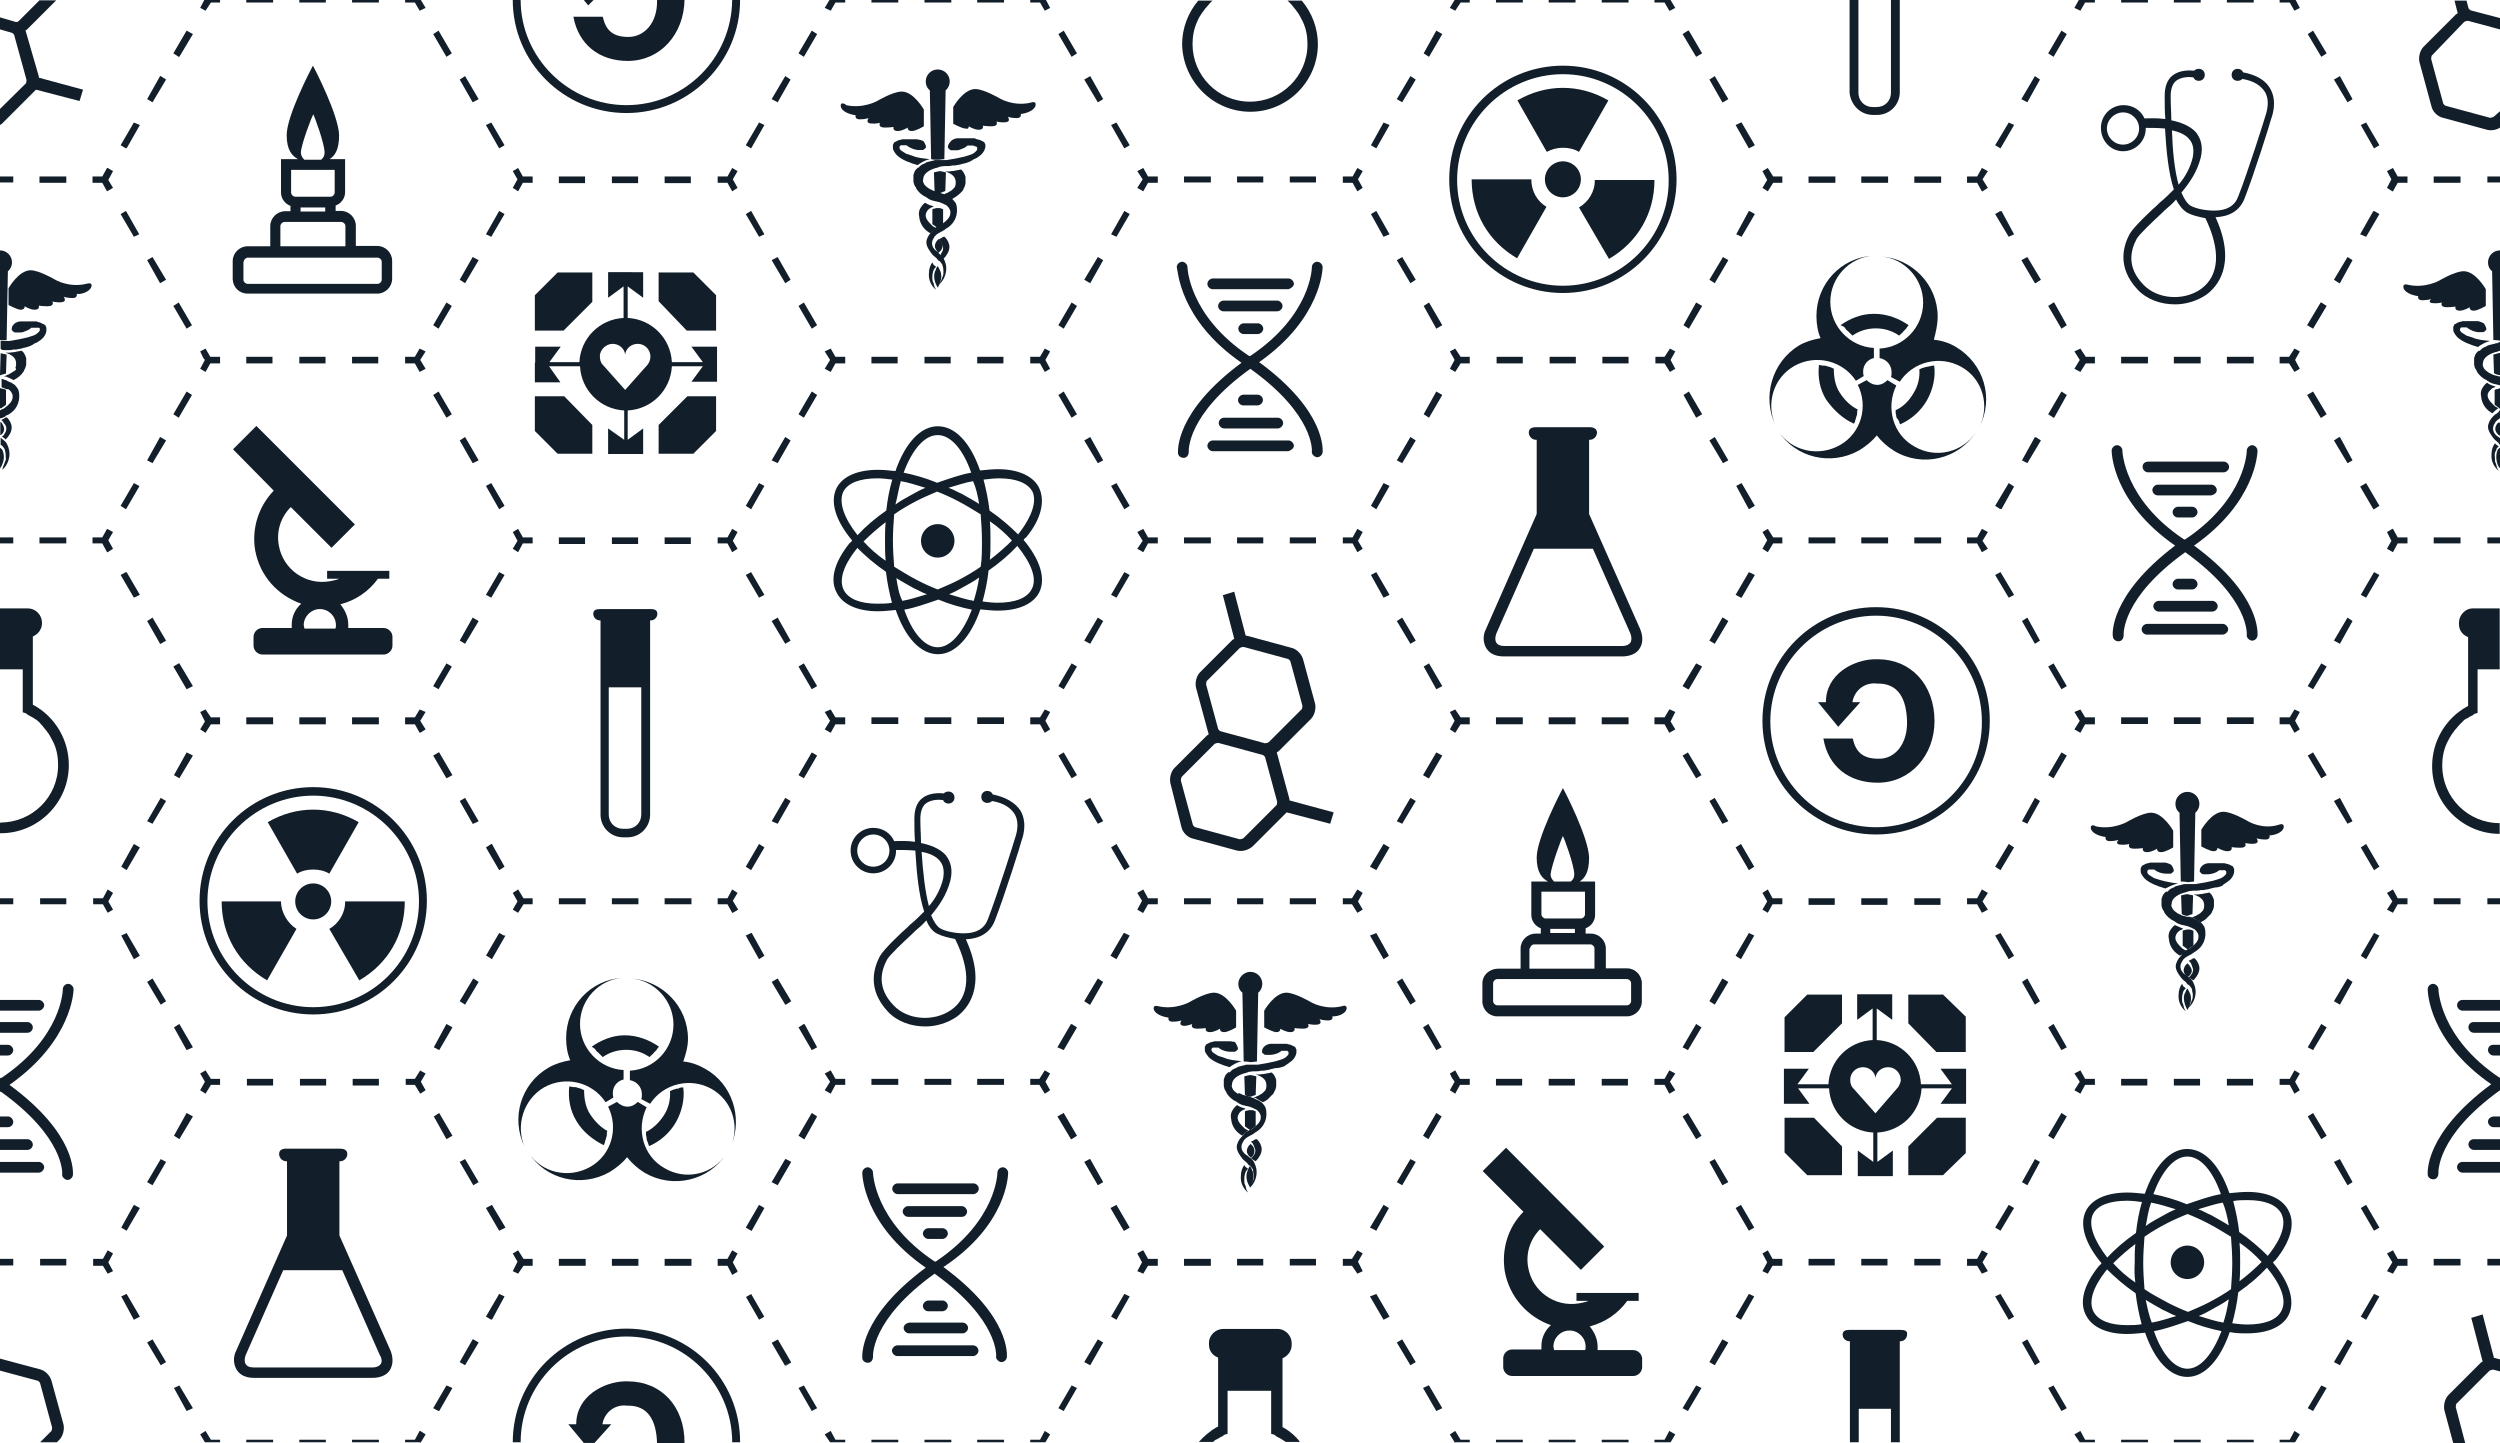 <svg xmlns="http://www.w3.org/2000/svg" viewBox="0 77.6 791.8 457.1"><path fill="#121F2A" d="M776.7 309.9l.2-.2c.2-.4.6-.8.8-1.1l.2-.2c.4-.4.6-.8 1.1-1.3l1.1-1.1.2-.2c.4-.4.8-.6 1.3-.8.4-.2.8-.6 1.5-.8l.2-.2c.2-.2.4-.2.6-.4h.2c.2 0 .4-.2.6-.2v-13.8h7v-19.3H783c-2.1 0-4.2 2.1-4.2 4.5v.4c0 1.7.8 3.2 2.5 4l.4.2v21.8l-.4.2c-6.8 3.8-11 11-11 18.9 0 11.9 9.8 21.4 21.4 21.4v-3.4c-10.2 0-18.2-8.3-18.2-18.2 0-2.3.4-4.9 1.5-7.2.5-1.1 1.1-2.1 1.7-3zM790.5 189.7c-.2 0-.6.2-.8.2l.2 5.9c.6.4 1.5.6 1.7.6h.2v-7h-.2c-.2.1-.7.1-1.1.3zM788 160.7c0 1.1.4 2.1 1.3 2.8l.4 21.8c.4 0 1.3 0 2.1.2h.2v-28.6h-.2c-2.1 0-3.8 1.7-3.8 3.8zM790.9 211.8c-.4.6-.6 1.1-.6 1.7s.4 1.3 1.1 1.9l.2.2.2-.2v-3.8l-.2-.2c-.2-.1-.4.2-.7.4zM791.8 219.6l-.2-.2c0 .2-.4.4-.6.8-.4 1.1-.8 3.2.6 5.7l.2-.4v-5.9zM789.2 200.7c.2-.2.4-.2.8-.4l.4-.2-.4-.2c-.8-.2-1.7-.6-2.3-1.1-.6.4-1.3 1.3-1.7 2.1-.2.6-.4 1.3-.2 2.1.2 3 2.1 4.7 3.6 5.5l.8-.8c.4-.2.6-.6 1.1-.8 0 0-.4-.2-1.1-.6-.8-.8-2.1-1.9-2.3-3.2v-.6c.1-.5.5-1.1 1.3-1.8z"/><path fill="#121F2A" d="M791.2 219.2l.2-.2c-.2-.2-.6-.4-.8-.6l-.4-.4c-.6.8-1.1 1.9-1.1 3.6-.2 3.4 2.3 5.1 2.3 5.1-.2-.4-.4-.6-.6-1.1v-.2c0-.2-.2-.4-.2-.8l-.2-.4c-.2-.4-.2-.8-.2-1.3v-.4c-.2-1.1 0-1.7.4-2.3.1-.6.3-.8.6-1zM779.1 181.9l.2-.4.2-.2H781.3s.6.6 1.9 1.1c.4.2.8.2 1.5.4H786.5l.4-.2.2-.2.2-.2.2-.2c0-.6-.4-1.3-.6-1.7l-.4-.4c-.8-.4-1.7-.6-1.7-.6H780l-.6.2h-.2l-.6.2-.4.2-.4.2-.4.2-.2.4-.2.4v1c0 .4.2.8.4 1.1.2.4.4.6.8 1.1 1.5 1.5 4.2 2.5 6.6 3.2 1.1-.8 2.3-1.5 3.8-1.9h.2c-2.1-.2-4.2-.4-5.7-1.1-.6-.2-1.3-.4-1.9-.6-.6-.4-1.3-.8-1.7-1.1-.2-.2-.2-.4-.4-.6v-.2zM770.4 173.6c1.7.2 3-.2 3-.2s-.8 1.5 1.5 1.5c1.7 0 2.8-.2 2.8-.2s-.4 1.3 1.3 1.3c1.5 0 3.2-1.1 3.2-1.1s-.2 1.1 1.3 1.1c1.3 0 3.8-1.5 3.8-1.5v-5.3s-3.2-5.7-7-5.7c-2.8 0-7.8 3-7.8 3s-4.5 2.5-9.8 1.3c0 0-1.7-.6-1.5.8.2 1.5 2.5 2.5 4.7 2.8 0 0-.4 1.3 1.3 1.3 1.7 0 2.8-.4 2.8-.4s-1.3 1.1.4 1.3zM791.4 200.7c-.6.2-1.1.2-1.3.4v4.7c.6.4 1.1.8 1.5 1.1l.2.2.2-.2v-6.4h-.2l-.4.2zM790.9 186.3c-.2 0-.6 0-.8.2h-.2c-.2 0-.6.2-.8.2-.2 0-.6.2-.8.2-.2 0-.6.2-.8.4-.4.2-1.1.4-1.5.8l-.4.4-.2.2h-.4l-.6.6c-.4.4-.6 1.1-.8 1.7v2.1c0 .2.2.6.2.8 0 .2.2.4.4.8.2.2.2.4.4.8.6.8 1.5 1.9 3 2.5l.2.2.4.2.2.2c.4.2.8.4 1.5.6h.2c.4.2 1.1.2 1.5.4h.2v-2.8h-.4c-.2 0-.4-.2-.8-.2-.2 0-.4-.2-.8-.2l-.4-.2c-.2-.2-.6-.2-.8-.4l-.4-.2c-.2-.2-.6-.4-.8-.6l-.6-.6-.2-.4c-.2-.4-.4-.8-.2-1.3 0-1.7 1.7-2.8 3.4-3.4.2 0 .4-.2.6-.2s.4 0 .6-.2c.2 0 .4 0 .6-.2h.2v-2.5l.2-.4c-.6.3-.8.3-1.1.5zM790.1 209l-.2.2-.4.4c-.8.8-1.5 2.1-1.5 3.2 0 1.3 1.1 2.8 1.9 3.8l.4.4c.4.4 1.1.8 1.3 1.3l.2.2v-2.1l-.2-.2c-.2-.2-.4-.2-.6-.4-.2-.2-.6-.4-.8-.8-.4-.4-.6-1.1-.6-1.7 0-.6.2-1.1.6-1.7l.2-.4.6-.6c.2-.2.4-.2.6-.4l.2-.2v-2.5l-.2.2c-.2.5-.9.9-1.5 1.3zM789.9 114.5c-.2.2-.8.4-1.3.4l-14-3.8c-.2 0-.8-.6-.8-.8l-3.8-14c0-.2 0-1.1.4-1.3l10-10.4c.2-.2.8-.4 1.3-.4l10.4 2.8v-3.6l-9.5-2.5c-.2 0-.8-.6-.8-.8l-.6-2.3h-3.8l.8 3.2c0 .2.2.4.2.8-.2.2-.4.2-.6.4l-10.2 10.2c-1.1 1.1-1.7 3.2-1.3 4.9l3.8 14c.4 1.7 1.9 3.2 3.6 3.6l14 3.8c1.5.4 3.4 0 4.7-1.1v-5.3l-2.5 2.2zM778.2 396c0 .8.8 1.7 1.7 1.7H792v-3.4h-12.1c-.8 0-1.7.6-1.7 1.7zM792 404.7v-3.4h-8.5c-1.1 0-1.7.8-1.7 1.7s.8 1.7 1.7 1.7h8.5zM788 410.2c0 .8.8 1.7 1.7 1.7h2.3v-3.4h-2.3c-1.1 0-1.7.8-1.7 1.7zM770.8 451.1c.8 0 1.5-.8 1.5-1.9 0-.2-.8-11.7 19.5-26.3v-4h-.2c-18.9-12.7-19.3-27.8-19.3-28 0-.8-.8-1.7-1.7-1.7s-1.7.8-1.7 1.7c0 .6.2 16.3 20.1 30.1-21.2 15.7-20.1 28-20.1 28.6 0 .8.8 1.5 1.7 1.5h.2zM778.2 447.3c0 .8.8 1.7 1.7 1.7H792v-3.4h-12.1c-.8 0-1.7.6-1.7 1.7zM781.8 440.1c0 .8.8 1.7 1.7 1.7h8.5v-3.4h-8.5c-1 0-1.7.8-1.7 1.7zM788 432.9c0 .8.8 1.7 1.7 1.7h2.3v-3.4h-2.3c-1.1.2-1.7.8-1.7 1.7zM789.9 507.7l-3.6-13.8-3.6 1.1 3.6 13.8c-.2.2-.4.2-.6.4l-10.2 10.2c-1.1 1.1-1.7 3.2-1.3 4.9l2.8 10.4h3.8l-3-11.4c0-.2 0-1.1.4-1.3l10.2-10.2c.2-.2.8-.4 1.3-.4l2.3.6v-3.8l-1.5-.4c-.2-.1-.4-.1-.6-.1zM515.4 384.3h-6.8V378c0-2.5-2.1-4.7-4.7-4.7h-1.7v-1.7c1.7-.6 3-2.3 3-4.2v-10.6h-4.9c1.7-1.1 3-3 3-7.6-.2-6.4-7.6-20.8-8.3-22-.8 1.5-8.3 15.9-8.3 22 0 4.7 1.7 6.6 3.6 7.6H485v10.6c0 1.9 1.3 3.6 3 4.2v1.7h-1.7c-2.5 0-4.7 2.1-4.7 4.7v6.4h-7c-3 0-5.1 2.1-5.1 4.7v5.7c0 2.5 2.1 4.7 4.7 4.7h41.1c2.5 0 4.7-2.1 4.7-4.7V389c0-2.5-2.1-4.7-4.6-4.7zM495 342.4c.4.6 3.6 9.3 3.6 12.1 0 1.1-.4 1.7-1.1 2.3h-5.3c-.6-.6-1.1-1.3-1.1-2.3.3-2.8 3.5-11.5 3.9-12.1zm-6.8 17.6H502v7.2c0 .6-.6 1.3-1.3 1.3h-11.2c-.6 0-1.3-.6-1.3-1.3V360zm10.6 11.8v1.3H491v-1.3h7.8zm-14.4 6.2h.2c0-.6.6-1.3 1.3-1.3h17.8c.6 0 1.3.6 1.3 1.3v6.4h-20.6V378zm32.2 16.7c0 .6-.6 1.3-1.3 1.3h-41.1c-.6 0-1.3-.6-1.3-1.3V389c0-.6.6-1.3 1.3-1.3h41.1c.6 0 1.3.6 1.3 1.3v5.7zM670.5 218.6c-.8 0-1.7.8-1.7 1.7 0 .6.2 16.3 20.1 30.1-21 15.9-19.9 28.4-19.7 28.8 0 .8.8 1.5 1.7 1.5h.2c.8 0 1.5-.8 1.5-1.9 0-.2-.8-11.7 19.5-26.3 20.4 14.6 19.5 26.1 19.5 26.1-.2.8.6 1.7 1.5 1.9h.2c.8 0 1.5-.6 1.7-1.5 0-.6 1.3-12.9-20.1-28.6 19.7-13.8 20.1-29.5 20.1-30.1 0-.8-.8-1.7-1.7-1.7-.8 0-1.7.8-1.7 1.7 0 .2-.2 15.1-19.3 28l-.4.2-.4-.2c-18.9-12.7-19.3-27.8-19.3-28 0-.9-.8-1.7-1.7-1.7z"/><path fill="#121F2A" d="M678.6 225.5c0 .8.8 1.7 1.7 1.7h24c.8 0 1.7-.8 1.7-1.7s-.8-1.7-1.7-1.7h-24c-1.1.1-1.7.7-1.7 1.7zM702.1 232.8c0-.8-.8-1.7-1.7-1.7h-17c-.8 0-1.7.8-1.7 1.7s.8 1.7 1.7 1.7h17c1.1-.3 1.7-.9 1.7-1.7zM689.8 238.1c-.8 0-1.7.8-1.7 1.7s.8 1.7 1.7 1.7h4.5c.8 0 1.7-.8 1.7-1.7s-.8-1.7-1.7-1.7h-4.5zM705.7 276.9c0-.8-.8-1.7-1.7-1.7h-24c-.8 0-1.7.8-1.7 1.7s.8 1.7 1.7 1.7h24c.9-.1 1.7-.9 1.7-1.7zM682 269.6c0 .8.8 1.7 1.7 1.7h17c.8 0 1.7-.8 1.7-1.7 0-.8-.8-1.7-1.7-1.7h-17c-.9 0-1.7.9-1.7 1.7zM694.3 264.3c.8 0 1.7-.8 1.7-1.7s-.8-1.7-1.7-1.7h-4.5c-.8 0-1.7.8-1.7 1.7s.8 1.7 1.7 1.7h4.5zM694.7 388.1c1.1-1.1 1.9-2.5 1.9-3.8 0-1.1-.6-2.3-1.5-3.2h-.4l-.4.2c-.2.2-.6.4-1.1.6l.6.6.2.4c.2.4.4 1.1.6 1.7 0 .6-.2 1.3-.6 1.7-.2.2-.4.6-.8.8.2.2.4.4.8.6l.7.4z"/><path fill="#121F2A" d="M693.4 383.3l-.6-.6-.6.6c-.4.6-.6 1.1-.6 1.7s.4 1.3 1.1 1.9l.2.2.2-.2c.8-.6 1.1-1.3 1.1-1.9-.1-.7-.4-1.1-.8-1.7zM688.8 370.6c-.6.4-1.3 1.3-1.7 2.1-.2.6-.4 1.3-.2 2.1.2 3 2.1 4.7 3.6 5.5l.8-.8c.4-.2.6-.6 1.1-.8 0 0-.4-.2-1.1-.6-.8-.8-2.1-1.9-2.3-3.2v-.6c.2-.8.6-1.5 1.3-1.9.2-.2.4-.2.8-.4l.4-.2-.4-.2c-.9-.4-1.7-.8-2.3-1zM723.3 339.6c.2-1.5-1.5-.8-1.5-.8-5.3 1.7-9.8-1.1-9.8-1.1s-5.1-3-7.8-3c-3.8 0-7 5.7-7 5.7v5.3s2.8 1.5 3.8 1.5c1.5 0 1.3-1.1 1.3-1.1s1.7 1.1 3.2 1.1c1.7 0 1.3-1.3 1.3-1.3s1.1.2 2.8.2c2.3 0 1.5-1.5 1.5-1.5s1.5.4 3 .2c1.7-.2.6-1.7.6-1.7s1.1.4 2.8.4 1.3-1.3 1.3-1.3c2-.1 4.3-1.1 4.5-2.6z"/><path fill="#121F2A" d="M705.3 357c1.3-.8 2.1-1.9 2.3-3.2v-1l-.2-.4-.2-.4-.4-.2-.4-.2-.4-.2-.6-.2h-.2l-.6-.2H699.4s-.8 0-1.7.6l-.4.4c-.4.4-.6.8-.6 1.7l.2.2.2.2.2.2.4.2H699.5c2.3-.2 3.4-1.3 3.4-1.3H704.7l.2.2.2.2V354.2c0 .2-.2.4-.4.6-.4.4-.8.8-1.7 1.1-.6.2-1.3.4-1.9.6-1.7.4-3.6.8-5.7 1.1H692c-.2 0-.6 0-.8.2h-.2c-.2 0-.6.2-.8.2-.2 0-.6.2-.8.2-.2 0-.6.2-.8.4-.4.2-1.1.4-1.5.8l-.4.4-.2.2h-.5l-.6.6c-.4.4-.6 1.1-.8 1.7v2.1c0 .2.2.6.2.8 0 .2.2.4.4.8.2.2.2.4.4.8.6.8 1.5 1.9 3 2.5l.2.2.4.2.2.2c.4.2.8.4 1.5.6h.2c.4.2 1.1.2 1.5.4.2 0 .4 0 .6.2.2 0 .4.2.6.2l.4.2c.2.2.6.2.8.4.6.4 1.1 1.1 1.3 1.9v.6c0 1.3-1.3 2.5-2.3 3.2-.4.4-.8.6-1.1.6 0 0-.2.2-.6.4-.4.2-1.1.6-1.5 1.3l.2.2-.4.4c-.8.8-1.5 2.1-1.5 3.2 0 1.3 1.1 2.8 1.9 3.8l.4.4c.4.4 1.1.8 1.3 1.3l.2.2.4.2.2.2c.2.2.4.6.6.8.2.2.2.6.2.8 0 .4.2.6.2 1.1v.4c0 .4 0 .8-.2 1.3l-.2.4c0 .2-.2.6-.4 1.1-.2.4-.4.6-.6 1.1 0 0 2.3-1.7 2.3-5.1 0-1.5-.6-2.8-1.1-3.6l-.2-.2-.2-.2c-.4-.4-.8-.6-1.3-1.1-.2-.2-.4-.2-.6-.4-.2-.2-.6-.4-.8-.8-.4-.4-.6-1.1-.6-1.7s.2-1.1.6-1.7l.2-.4.6-.6c.2-.2.4-.2.6-.4.6-.4 1.1-.6 1.5-.8l.2-.2c.2 0 .4-.2.6-.4 1.5-.8 3.4-2.5 3.6-5.5 0-.8 0-1.5-.2-2.1 0-.2-.2-.4-.2-.6-.4-.6-.8-1.1-1.3-1.5l-.4-.2-.2-.2c-.4-.2-1.1-.4-1.7-.8-.2 0-.4-.2-.6-.2-.2 0-.4-.2-.6-.2s-.3.1-.3.1h-.2c-.2 0-.4-.2-.8-.2-.2 0-.4-.2-.8-.2l-.4-.2c-.2-.2-.6-.2-.8-.4l-.4-.2c-.2-.2-.6-.4-.8-.6l-.6-.6-.2-.4c-.2-.4-.4-.8-.2-1.3 0-1.7 1.7-2.8 3.4-3.4.2 0 .4-.2.6-.2.2 0 .4 0 .6-.2.2 0 .4 0 .6-.2.4 0 1.1-.2 1.5-.2h.8c.6 0 1.1 0 1.7-.2h.8c.4 0 .8-.2 1.3-.2.2 0 .6-.2.8-.2.4-.2 1.1-.2 1.5-.4.8 0 1.7-.2 2.5-.6.3-.5 1-.7 1.4-1.1z"/><path fill="#121F2A" d="M692.8 397.5c1.5-2.5 1.3-4.5.6-5.7-.2-.4-.4-.8-.6-1.1-.2.2-.4.4-.6 1.1-.7 1-.9 2.9.6 5.7zM689 332.2c0 1.1.4 2.1 1.3 2.8l.4 21.8c.4 0 1.3 0 2.1.2.8 0 1.5-.2 2.1-.2l.4-21.8c.8-.6 1.3-1.7 1.3-2.8 0-2.1-1.7-3.8-3.8-3.8s-3.8 1.7-3.8 3.8zM671.4 345.1c1.7.2 3-.2 3-.2s-.8 1.5 1.5 1.5c1.7 0 2.8-.2 2.8-.2s-.4 1.3 1.3 1.3c1.5 0 3.2-1.1 3.2-1.1s-.2 1.1 1.3 1.1c1.3 0 3.8-1.5 3.8-1.5v-5.3s-3.2-5.7-7-5.7c-2.8 0-7.8 3-7.8 3s-4.5 2.5-9.8 1.3c0-.2-1.7-.8-1.5.6.2 1.5 2.5 2.5 4.7 2.8 0 0-.4 1.3 1.3 1.3s2.8-.4 2.8-.4-1.3 1.3.4 1.5z"/><path fill="#121F2A" d="M691.1 389.2c-.6.8-1.1 1.9-1.1 3.6-.2 3.4 2.3 5.1 2.3 5.1-.2-.4-.4-.6-.6-1.1v-.2c0-.2-.2-.4-.2-.8l-.2-.4c-.2-.4-.2-.8-.2-1.3v-.4c0-.8.2-1.5.4-2.1.2-.4.4-.6.6-.8l.2-.2c-.2-.2-.6-.4-.8-.6l-.4-.8zM689.8 357.4c-2.1-.2-4-.6-5.7-1.1-.6-.2-1.3-.4-1.9-.6-.6-.4-1.3-.8-1.7-1.1-.2-.2-.2-.4-.4-.6V353.4l.2-.2.2-.2H682.3s1.1 1.1 3.4 1.3H687.5l.4-.2.2-.2.2-.2.2-.2c0-.6-.4-1.3-.6-1.7l-.4-.4c-.8-.4-1.7-.6-1.7-.6H681l-.6.2h-.2l-.6.2-.4.2-.4.2-.4.2-.2.4-.2.4v1c0 .4.2.8.4 1.1.2.4.4.6.8 1.1 1.5 1.5 4.2 2.5 6.6 3.2 1.1-.5 2.3-1.2 4-1.6zM692.8 378.2l.2.2.2-.2c.2-.2.8-.6 1.5-1.1v-4.7c-.4-.2-.8-.4-1.3-.4h-.8c-.6.2-1.1.2-1.3.4v4.7c.6.4 1.1.9 1.5 1.1zM693.8 361c-.4 0-.6-.2-1.1-.2s-.8.2-1.1.2c-.2 0-.6.2-.8.2l.2 5.9c.6.4 1.5.6 1.7.6.4-.2 1.1-.4 1.7-.6l.2-5.9c-.1 0-.5-.2-.8-.2z"/><path fill="#121F2A" d="M697 369.7c.8-.4 1.5-.8 1.9-1.3l1.3-1.3c.2-.2.4-.6.4-.8.2-.2.2-.4.4-.8 0-.2.2-.6.2-.8v-1.3-.8c-.2-.6-.4-1.1-.8-1.7l-.6-.6h-.2c-.6.2-1.3.2-1.9.4-.6 0-1.3.2-1.9.2h-1.1c1.9.6 3.4 1.5 3.4 3.4 0 .4 0 .8-.2 1.3l-.2.4-.6.6c-.2.2-.4.4-.8.6l-.4.2c-.2.2-.6.4-.8.4l-.4.2c-.2.2-.6.2-.8.2.2 0 .4.2.8.2.8.5 1.9 1.1 2.3 1.3zM594.2 269.9c-19.9 0-36 16.1-36 36s16.1 36 36 36 36-16.1 36-36c.1-19.9-16.1-36-36-36zm0 69.7c-18.4 0-33.5-15.1-33.5-33.5s15.1-33.5 33.5-33.5 33.5 15.1 33.5 33.5c.2 18.4-15 33.5-33.5 33.5z"/><path fill="#121F2A" d="M594.8 286.4H593.6c-6.6.2-15.3 4.7-15.3 13.6h-2.5l6.4 7.8 7-7.8h-2.5c.6-3.8 4-6.4 7.8-5.9h.4c6.4 0 8.9 4.9 9.1 11.9.2 7.4-4 12.1-9.1 11.9-5.3 0-7.2-2.5-8.1-6.4h-9.3c1.5 8.9 8.1 14 17.2 14 10.4 0 18-8.7 18-19.5 0-11.6-7.5-19.6-17.9-19.6zM99.2 353c1.9 0 3.6.4 5.1 1.3l9.3-16.3c-9.1-5.3-19.7-5.3-28.8 0l9.3 16.3c1.5-.9 3.2-1.3 5.1-1.3zM104.3 371.8l9.5 16.3c9.1-5.3 14.4-14.4 14.4-25h-18.9c.1 3.6-2 7-5 8.7zM89 363.1H70.2c0 10.6 5.3 19.7 14.4 25l9.3-16.3c-2.7-1.7-4.9-5.1-4.9-8.7z"/><circle fill="#121F2A" cx="99.2" cy="363.1" r="5.7"/><path fill="#121F2A" d="M99.2 326.9c-19.9 0-36 16.1-36 36s16.1 36 36 36 36-16.1 36-36-16.1-36-36-36zm0 69.7c-18.4 0-33.5-15.1-33.5-33.5s15.1-33.5 33.5-33.5 33.5 15.1 33.5 33.5c0 18.5-15 33.5-33.5 33.5zM21.8 319.9c0-7.8-4.2-15.1-11-18.9l-.4-.2v-21.6l.4-.2c1.5-.8 2.5-2.3 2.5-4v-.2c0-2.3-1.9-4.5-4.5-4.5H0v19.3h7.2v13.6c.2 0 .4.2.6.2H8c.2.2.4.2.6.4l.2.2c.4.2 1.1.6 1.5.8.4.2.8.6 1.3.8l.2.2c.4.4.8.6 1.1 1.1.4.4.8.8 1.1 1.3l.2.2c.2.4.6.6.8 1.1l.2.2c.6.8 1.1 1.9 1.7 3 1.1 2.3 1.5 4.7 1.5 7.2 0 10.2-8.3 18.2-18.2 18.2l-.2.2v3.2h.2c11.9 0 21.6-9.7 21.6-21.6zM593.2 114h1.3c4 0 7.2-3.2 7.2-7.2V77.6h-2.8V107c0 2.5-1.9 4.5-4.5 4.5h-1.3c-2.5 0-4.5-1.9-4.5-4.5V77.6h-2.8V107c.4 3.9 3.5 7 7.4 7zM672.4 125.5c4 0 7.2-3.2 7.2-7.2v-.2c1.5 0 3.8 0 6.1.2.4 7 1.1 14.2 2.8 19.3-1.5 1.5-3 3-4.5 4.2l-.8.8c-1.3 1.1-7.4 6.8-8.7 9.1-1.9 3.6-4.2 10.4 2.5 17.6 3 3.2 7.4 4.7 11.9 4.7 3.4 0 7-1.1 9.8-3 3.2-2.3 10-9.3 3-24.6 4.5-.2 7.6-2.1 9.1-5.7 3-7.6 8.3-24.4 8.5-25.4.2-.6 2.1-5.3-.2-9.5-1.5-2.8-4.5-4.5-8.7-5.3-.2-.6-.8-1.1-1.7-1.1-1.1 0-1.9.8-1.9 1.9 0 1.1.8 1.9 1.9 1.9.6 0 1.1-.2 1.5-.6 3.6.6 5.9 2.1 7.2 4.2 1.9 3.4 0 7.6 0 7.8s-5.5 17.6-8.5 25.2c-1.1 3-3.6 4.5-7.6 4.5-2.8 0-5.7-.6-7.4-1.5-1.1-.6-2.1-2.1-3-4.2 2.5-3 4.9-6.4 6.1-11 .8-3.4.2-5.9-1.5-8.1-1.9-2.1-4.9-3.2-7.8-3.8 0-2.3-.2-4.7-.2-7v-.8c0-2.1.6-3.8 1.7-4.7 1.7-1.3 4.2-1.3 5.5-1.1.2.6.8 1.1 1.7 1.1 1.1 0 1.9-.8 1.9-1.9 0-1.1-.8-1.9-1.9-1.9-.6 0-1.1.2-1.5.6-1.5-.2-4.7-.2-6.8 1.5-1.7 1.3-2.5 3.6-2.5 6.4v.8c0 2.1 0 4.2.2 6.6-3-.4-5.5-.2-6.6-.2-1.1-2.5-3.6-4.2-6.6-4.2-4 0-7.2 3.2-7.2 7.2 0 4.2 3.2 7.4 7 7.4zm20.4 19.5c1.5.8 3.6 1.3 5.7 1.7 4.9 10.2 4.5 18.2-1.5 22.5-5.5 3.8-13.8 3.2-18.2-1.5-5.3-5.5-4-10.8-2.1-14.4.8-1.5 5.3-5.7 8.1-8.3l.8-.8c1.3-1.1 2.5-2.1 3.6-3.4 1 1.9 2.1 3.3 3.6 4.2zm.6-23.3c1.3 1.5 1.5 3.4 1.1 5.7-.8 3.4-2.5 6.4-4.5 8.7-1.3-4.7-1.9-10.8-2.1-17.2 2.1.4 4.3 1.3 5.5 2.8zm-21-8.5c2.8 0 5.1 2.3 5.1 5.1s-2.3 5.1-5.1 5.1-5.1-2.3-5.1-5.1 2.4-5.1 5.1-5.1zM495 124.4c1.9 0 3.6.4 5.1 1.3l9.3-16.3c-9.1-5.3-19.7-5.3-28.8 0l9.3 16.3c1.5-.8 3.2-1.3 5.1-1.3zM500.1 143.3l9.5 16.3c9.1-5.3 14.4-14.4 14.4-25h-18.9c.1 3.6-2 7-5 8.7zM485 134.4h-18.9c0 10.6 5.3 19.7 14.4 25l9.3-16.3c-2.9-1.7-4.8-4.9-4.8-8.7z"/><circle fill="#121F2A" cx="495" cy="134.4" r="5.7"/><path fill="#121F2A" d="M495 98.4c-19.9 0-36 16.1-36 36s16.1 36 36 36 36-16.1 36-36-16.1-36-36-36zm0 69.7c-18.4 0-33.5-15.1-33.5-33.5s15.1-33.5 33.5-33.5 33.5 15.1 33.5 33.5c.2 18.4-15.1 33.5-33.5 33.5zM190.2 335.6c0 4 3.2 7.2 7.2 7.2h1.3c4 0 7.2-3.2 7.2-7.2v-61.5h.2c1.3 0 2.1-1.1 2.1-2.1 0-1.3-1.1-1.5-2.1-1.5H190c-1.3 0-2.1.4-2.1 1.5 0 1.3 1.1 2.1 2.1 2.1h.2v61.5zm12.9-40.3v40.3c0 2.5-1.9 4.5-4.5 4.5h-1.3c-2.5 0-4.5-1.9-4.5-4.5v-40.3h10.3zM396 113c11.9 0 21.4-9.8 21.4-21.4 0-5.1-1.9-10-5.1-13.8h-4.5l.8.8c.4.4.8.8 1.1 1.3l.2.2c.2.4.6.6.8 1.1l.2.2c.6.8 1.1 1.9 1.7 3 1.1 2.3 1.5 4.7 1.5 7.2 0 10.2-8.3 18.2-18.2 18.2-10.2 0-18.2-8.3-18.2-18.2 0-2.3.4-4.9 1.5-7.2.4-1.1 1.1-2.1 1.7-3l.2-.2c.2-.4.6-.8.8-1.1l.2-.2c.4-.4.6-.8 1.1-1.3l.8-.8h-4.5c-3.2 3.8-5.1 8.7-5.1 13.8.2 11.6 9.7 21.4 21.6 21.4zM78.4 170.6h41.1c2.5 0 4.7-2.1 4.7-4.7v-5.7c0-2.5-2.1-4.7-4.7-4.7h-6.8v-6.4c0-2.5-2.1-4.7-4.7-4.7h-1.7v-1.7c1.7-.6 3-2.3 3-4.2V128h-4.9c1.7-1.1 3-3 3-7.6-.2-6.4-7.6-20.8-8.3-22-.8 1.5-8.3 15.9-8.3 22 0 4.7 1.7 6.6 3.6 7.6H89v10.6c0 1.9 1.3 3.6 3 4.2v1.7h-1.7c-2.5 0-4.7 2.1-4.7 4.7v6.4h-7.2c-2.5 0-4.7 2.1-4.7 4.7v5.7c.1 2.7 2.2 4.6 4.7 4.6zm20.8-56.8c.4.6 3.6 9.3 3.6 12.1 0 1.1-.4 1.7-1.1 2.3h-5.3c-.6-.6-1.1-1.3-1.1-2.3.1-2.7 3.5-11.4 3.9-12.1zm-7 17.6H106v7.2c0 .6-.6 1.3-1.3 1.3H93.5c-.6 0-1.3-.6-1.3-1.3v-7.2zm10.8 11.9v1.3h-7.8v-1.3h7.8zm-14.2 5.9c0-.6.6-1.3 1.3-1.3h18c.6 0 1.3.6 1.3 1.3v6.4H88.8v-6.4zm-11.6 11.3c0-.6.6-1.3 1.3-1.3h41.1c.6 0 1.3.6 1.3 1.3v5.7c0 .6-.6 1.3-1.3 1.3H78.4c-.6 0-1.3-.6-1.3-1.3v-5.7zM80.8 251.8c1.5 8.3 7.2 14.4 14.6 17-1.9 1.7-3 4-3 6.6v1.1h-9.3c-1.5 0-2.8 1.3-2.8 2.8v2.8c0 1.5 1.3 2.8 2.8 2.8h38.4c1.5 0 2.8-1.3 2.8-2.8v-2.8c0-1.5-1.3-2.8-2.8-2.8h-11.2v-1.1c0-2.5-1.1-4.7-2.5-6.4 4.9-1.3 8.9-4 11.9-8.1h3.6v-2.5h-19.7v2.5h3.8c-.8.4-1.9.6-3 .8-7.6 1.3-14.8-3.8-16.1-11.4-.8-4.5.6-8.9 3.8-12.1l12.9 12.9 7.4-7.4-31.2-31.2-7.4 7.4L86.7 233c-4.9 5.1-7 12.1-5.9 18.8zm20.5 18.7c2.8 0 5.1 2.3 5.1 5.1 0 .4 0 .8-.2 1.1h-9.8c0-.4-.2-.8-.2-1.1 0-2.8 2.4-5.1 5.1-5.1z"/><circle fill="#121F2A" cx="297" cy="248.9" r="5.3"/><path fill="#121F2A" d="M325 247.8c4.9-5.9 6.1-11.7 4-15.9-1.9-3.6-6.6-5.7-12.9-5.7-1.7 0-3.6.2-5.7.4-3-8.7-7.8-14-13.4-14-5.5 0-10.4 5.5-13.4 14.2-1.9-.2-3.8-.4-5.5-.4-6.6 0-11.2 2.1-13.1 5.7-2.3 4.5-.2 10.6 4.9 16.7-.2.2-.4.6-.8.8-4.9 6.1-6.4 11.7-4 15.9 1.9 3.6 6.6 5.7 12.9 5.7 1.7 0 3.6-.2 5.7-.4 3 8.7 7.8 14 13.4 14 5.5 0 10.4-5.5 13.4-14.2 1.9.2 3.8.4 5.5.4 6.6 0 11.2-2.1 13.1-5.7 2.3-4.5.2-10.6-4.9-16.7.1-.2.4-.6.8-.8zm-14.9-10.6c-1.7-1.1-3.6-2.1-5.5-3.2-1.5-.6-2.8-1.5-4.2-1.9 2.8-.8 5.3-1.7 7.8-2.1.9 2.1 1.5 4.5 1.9 7.2zM297 215.4c4.2 0 8.1 4.7 10.6 11.9-3.4.6-7 1.9-10.8 3.2-3.6-1.5-7.2-2.5-10.6-3.2 2.7-7.3 6.6-11.9 10.8-11.9zM285.3 230c2.5.4 5.1 1.3 7.8 2.1-1.5.6-2.8 1.3-4.2 2.1-1.9 1.1-3.6 1.9-5.3 3.2.7-2.7 1.1-5.3 1.7-7.4zm-7.4 38.8c-5.5 0-9.1-1.5-10.6-4.2-1.7-3.2-.2-7.8 3.8-12.9.2-.2.4-.4.4-.6 2.5 2.5 5.7 5.3 9.1 7.6.4 3.4 1.1 6.8 1.9 9.8-1.4.3-3.1.3-4.6.3zm2.6-13.6c-2.8-1.9-5.1-4-7-6.1 2.1-2.1 4.5-4.2 7-6.1-.2 1.9-.2 4-.2 6.1 0 1.9 0 4 .2 6.1zm.2-15.9c-3.6 2.5-6.6 5.1-9.1 7.8-4.2-5.3-6.1-10.4-4.5-13.8 1.5-2.8 5.3-4.2 10.8-4.2 1.5 0 3.2.2 4.7.4-.9 3-1.5 6.2-1.9 9.8zm3.2 21.4c1.7 1.1 3.6 2.1 5.5 3.2 1.5.6 2.8 1.5 4.2 1.9-2.8.8-5.3 1.7-7.8 2.1-1.1-2.1-1.5-4.6-1.9-7.2zm13.1 21.9c-4.2 0-8.1-4.7-10.6-11.9 3.4-.6 7-1.9 10.8-3.2 3.6 1.5 7.2 2.5 10.6 3.2-2.7 7-6.6 11.9-10.8 11.9zm11.4-14.7c-2.5-.4-5.1-1.3-7.8-2.1 1.5-.6 2.8-1.3 4.2-2.1 1.9-1.1 3.6-1.9 5.3-3.2-.4 2.8-1 5.1-1.7 7.4zm2.2-10.8c-2.1 1.5-4.7 3-7 4.2-2.1 1.1-4.5 2.1-6.6 3-2.1-.8-4.5-1.9-6.6-3-2.5-1.3-4.9-2.8-7.2-4.2-.2-2.8-.4-5.5-.4-8.3 0-2.8.2-5.5.4-8.3 2.1-1.5 4.7-3 7-4.2 2.1-1.1 4.5-2.1 6.6-3 2.1.8 4.5 1.9 6.6 3 2.5 1.3 4.9 2.8 7.2 4.2.2 2.8.4 5.5.4 8.3 0 3 0 5.8-.4 8.3zm16.1 7.2c-1.5 2.8-5.3 4.2-10.8 4.2-1.5 0-3.2-.2-4.7-.4.8-3 1.5-6.1 1.9-9.8 3.6-2.5 6.6-5.1 9.1-7.8 4.5 5.6 6.4 10.5 4.5 13.8zm-13.2-21.6c2.8 1.9 5.1 4 7 6.1-2.1 2.1-4.5 4.2-7 6.1.2-1.9.2-4 .2-6.1 0-2.1 0-4.2-.2-6.1zm9.4 3.6c-.2.2-.4.4-.4.6-2.5-2.5-5.7-5.3-9.1-7.6-.4-3.4-1.1-6.8-1.9-9.8 1.7-.2 3.4-.4 4.9-.4 5.5 0 9.1 1.5 10.6 4.2 1.4 3.1-.1 7.7-4.1 13zM169.4 171.1v11.2h9.1l9.1-9.1v-9.3h-11z"/><path fill="#121F2A" d="M169.4 192.5v6.2h8.1l-3.6-5.1h9.8c.4 7.6 6.4 13.6 14 14v9.3l-5.1-3.6v8.1H203.7v-8.1l-4.9 3.6v-9.3c7.6-.4 13.6-6.4 14-14h9.8l-3.6 4.9h8.1V187.4H219l3.6 4.9h-9.8c-.4-7.6-6.4-13.6-14-14v-10l4.9 3.6v-8.1H192.6v8.1l4.9-3.6v10c-7.6.4-13.6 6.4-14 14H174l3.6-4.9h-8.1v5.1zm24.6-6c2.1 0 3.8 1.5 4 3.4.2-1.9 1.9-3.4 4-3.4 2.3 0 4 1.9 4 4 0 1.1-.4 1.9-.8 2.5l-7.2 8.1-7.2-8.1c-.6-.6-.8-1.7-.8-2.5-.1-2 1.9-4 4-4z"/><path fill="#121F2A" d="M169.4 214.1l7.2 7.2h11v-9.1l-8.9-9.1h-9.3zM226.8 214.1v-11h-9.1l-9.1 9.1v9.1h11zM208.6 173l8.9 9.3h9.3v-11.2l-7.2-7.2h-11zM393.2 192.5c-21.2 15.7-20.1 28-20.1 28.6 0 .8.8 1.5 1.7 1.5h.2c.8 0 1.5-.8 1.5-1.9 0-.2-.8-11.7 19.5-26.3 20.4 14.6 19.5 26.1 19.5 26.1-.2.8.6 1.7 1.5 1.9h.2c.8 0 1.5-.6 1.7-1.5 0-.6 1.3-12.9-20.1-28.6 19.7-13.8 20.1-29.5 20.1-30.1 0-.8-.8-1.7-1.7-1.7s-1.7.8-1.7 1.7c0 .2-.2 15.1-19.3 28l-.4.2-.4-.2c-18.9-12.7-19.3-27.8-19.3-28 0-.8-.8-1.7-1.7-1.7-.8 0-1.7.8-1.7 1.7.4.8.6 16.5 20.5 30.3z"/><path fill="#121F2A" d="M409.8 167.5c0-.8-.8-1.7-1.7-1.7h-24c-.8 0-1.7.8-1.7 1.7s.8 1.7 1.7 1.7h24c.8-.3 1.7-.9 1.7-1.7zM406.2 174.5c0-.8-.8-1.7-1.7-1.7h-17c-.8 0-1.7.8-1.7 1.7s.8 1.7 1.7 1.7h17c.8 0 1.7-.7 1.7-1.7zM393.9 180c-.8 0-1.7.8-1.7 1.7s.8 1.7 1.7 1.7h4.5c.8 0 1.7-.8 1.7-1.7 0-.8-.8-1.7-1.7-1.7h-4.5zM409.8 218.8c0-.8-.8-1.7-1.7-1.7h-24c-.8 0-1.7.8-1.7 1.7 0 .8.8 1.7 1.7 1.7h24c.8-.3 1.7-.9 1.7-1.7zM386 211.6c0 .8.8 1.7 1.7 1.7h17c.8 0 1.7-.8 1.7-1.7s-.8-1.7-1.7-1.7h-17c-1 0-1.7.8-1.7 1.7zM398.3 206c.8 0 1.7-.8 1.7-1.7s-.8-1.7-1.7-1.7h-4.5c-.8 0-1.7.8-1.7 1.7s.8 1.7 1.7 1.7h4.5zM374.2 339.6c.4 1.7 1.9 3.2 3.6 3.6l14 3.8c1.7.4 3.6-.2 4.9-1.3l10.2-10.2.6-.6 13.8 3.6 1.1-3.6-14-3.8v-.4l-3.8-14c0-.2-.2-.4-.2-.8.2-.2.4-.2.6-.4l10.2-10.2c1.1-1.1 1.7-3.2 1.3-4.9l-3.8-14c-.4-1.5-1.9-3.2-3.6-3.6l-14-3.8c-.2 0-.4 0-.6-.2l-3.6-13.8-3.6 1.1 3.6 13.8c-.2.2-.4.2-.6.4l-10.2 10.2c-1.1 1.1-1.7 3.2-1.3 4.9l3.8 14c0 .2.2.4.2.8-.2.2-.4.2-.6.4L372 320.8c-1.1 1.1-1.7 3.2-1.3 4.9l3.5 13.9zm7.8-45.2c0-.2 0-1.1.4-1.3l10.2-10.2c.2-.2.8-.4 1.3-.4l14 3.8c.2 0 .8.6.8.8l3.8 14c0 .2 0 1.1-.4 1.3l-10.2 10.2c-.2.2-.8.4-1.3.4l-14-3.8c-.2 0-.8-.6-.8-.8l-3.8-14zm-7.6 29.1l10.2-10.2c.2-.2.8-.4 1.3-.4l14 3.8c.2 0 .8.6.8.8l3.8 14c0 .2 0 1.1-.4 1.3L393.9 343c-.2.2-.8.4-1.3.4l-14-3.8c-.2 0-.8-.6-.8-.8l-3.8-14c0-.5.2-1.1.4-1.3zM306.8 117.6s1.7 1.1 3.2 1.1c1.7 0 1.3-1.3 1.3-1.3s1.1.2 2.8.2c2.3 0 1.5-1.5 1.5-1.5s1.5.4 3 .2c1.7-.2.6-1.7.6-1.7s1.1.4 2.8.4c1.7 0 1.3-1.3 1.3-1.3 2.1-.2 4.5-1.3 4.7-2.8.2-1.5-1.5-.8-1.5-.8-5.5 1.3-9.8-1.3-9.8-1.3s-5.1-3-7.8-3c-3.8 0-7 5.7-7 5.7v5.3s2.8 1.5 3.8 1.5c1.3.4 1.1-.7 1.1-.7zM290.6 121.7H285.8l-.6.2h-.2l-.6.2-.4.2-.4.2-.4.2-.2.4-.2.4v1c0 .4.2.8.4 1.1.2.4.4.6.8 1.1 1.5 1.5 4.2 2.5 6.6 3.2 1.1-.8 2.3-1.5 3.8-1.9h.2c-2.1-.2-4.2-.4-5.7-1.1-.6-.2-1.3-.4-1.9-.6-.6-.4-1.3-.8-1.7-1.1-.2-.2-.2-.4-.4-.6V124l.2-.2.2-.2H287.1s.6.6 1.9 1.1c.4.2.8.2 1.5.4H292.3l.4-.2.2-.2.2-.2.2-.2c0-.6-.4-1.3-.6-1.7l-.4-.4c-.4-.2-1.3-.4-1.5-.4h-.2zM266.3 111.3c.2 1.5 2.5 2.5 4.7 2.8 0 0-.4 1.3 1.3 1.3s2.8-.4 2.8-.4-1.1 1.5.6 1.7c1.7.2 3-.2 3-.2s-.8 1.5 1.5 1.5c1.7 0 2.8-.2 2.8-.2s-.4 1.3 1.3 1.3c1.5 0 3.2-1.1 3.2-1.1s-.2 1.1 1.3 1.1c1.3 0 3.8-1.5 3.8-1.5v-5.3s-3.2-5.7-7-5.7c-2.8 0-7.8 3-7.8 3s-4.5 2.5-9.8 1.3c-.3-.5-2-1.1-1.7.4z"/><path fill="#121F2A" d="M300.2 124.2l.2.4.2.2.2.2.4.2H303c.6 0 1.1-.2 1.5-.4 1.3-.4 1.9-1.1 1.9-1.1H308.2l1.1.4.2.2V124.9c0 .2-.2.4-.4.6-.4.4-.8.8-1.7 1.1-.6.2-1.3.4-1.9.6-1.7.4-3.6.8-5.7 1.1H296.4c-.2 0-.6 0-.8.2h-.2c-.2 0-.6.2-.8.2s-.6.2-.8.2-.6.2-.8.4c-.4.2-1.1.4-1.5.8l-.4.4-.2.2h-.2l-.6.6c-.4.4-.6 1.1-.8 1.7v2.1c0 .2.2.6.2.8 0 .2.2.4.4.8.2.2.2.4.4.8.6.8 1.5 1.9 3 2.5l.2.2.4.2.2.2c.4.2.8.4 1.5.6h.2c.4.2 1.1.2 1.5.4.2 0 .4 0 .6.2.2 0 .4.2.6.2l.4.2c.2.2.6.2.8.4.6.4 1.1 1.1 1.3 1.9v.6c0 1.3-1.3 2.5-2.3 3.2-.4.4-.8.6-1.1.6 0 0-.2.2-.6.4-.4.2-1.1.6-1.5 1.3l-.2.2-.4.4c-.8.8-1.5 2.1-1.5 3.2 0 1.3 1.1 2.8 1.9 3.8l.4.4c.4.4 1.1.8 1.3 1.3l.2.2.4.2.2.2c.2.2.4.6.6.8.2.6.4 1.3.4 2.1v.4c0 .4 0 .8-.2 1.3l-.2.4c0 .2-.2.6-.4 1.1-.2.4-.4.6-.6 1.1 0 0 2.3-1.7 2.3-5.1 0-1.5-.6-2.8-1.1-3.6l-.2-.2-.2-.2c-.3-.3-.7-.6-1-.9l.2-.2c.8-.6 1.1-1.3 1.1-1.9s-.2-1.1-.6-1.7l-.6-.6-.6.6c-.4.6-.6 1.1-.6 1.7 0 .6.4 1.3 1.1 1.9-.2-.2-.4-.2-.6-.4-.2-.2-.6-.4-.8-.8-.4-.4-.6-1.1-.6-1.7 0-.6.2-1.1.6-1.7l.2-.4.6-.6c.2-.2.4-.2.6-.4.6-.4 1.1-.6 1.5-.8l.2-.2c.2 0 .4-.2.6-.4 1.5-.8 3.4-2.5 3.6-5.5 0-.8 0-1.5-.2-2.1 0-.2-.2-.4-.2-.6-.4-.5-.7-.9-1.1-1.3 1.5-.8 2.5-1.7 3.2-2.5.2-.2.4-.6.4-.8.2-.2.2-.4.4-.8 0-.2.2-.6.2-.8v-1.3-.8c-.2-.6-.4-1.1-.8-1.7l-.6-.6h-.2c-.6.2-1.3.2-1.9.4-.6 0-1.3.2-1.9.2h-1.1c1.9.6 3.4 1.5 3.4 3.4 0 .4 0 .8-.2 1.3l-.2.4-.6.6c-.2.2-.4.4-.8.6l-.4.2c-.2.2-.6.4-.8.4l-.4.2c-.1.1-.2.1-.2.1-.1-.1-.3-.1-.4-.1-.2 0-.4-.2-.6-.2-.1 0-.2 0-.2-.1.4-.2 1-.4 1.5-.6l.2-5.9c-.2 0-.6-.2-.8-.2-.4 0-.6-.2-1.1-.2-.4 0-.8.2-1.1.2-.2 0-.6.2-.8.2l.2 5.9h.1-.3l-.4-.2c-.2-.2-.6-.2-.8-.4l-.4-.2c-.2-.2-.6-.4-.8-.6l-.6-.6-.2-.4c-.2-.4-.4-.8-.2-1.3 0-1.7 1.7-2.8 3.4-3.4.2 0 .4-.2.6-.2.2 0 .4 0 .6-.2.2 0 .4 0 .6-.2.4 0 1.1-.2 1.5-.2h.8c.6 0 1.1 0 1.7-.2h.8c.4 0 .8-.2 1.3-.2.2 0 .6-.2.8-.2.4-.2 1.1-.2 1.5-.4.8-.2 1.7-.6 2.3-1.1.4-.2 1.1-.4 1.5-.8 1.3-.8 2.1-1.9 2.3-3.2V123.4l-.2-.4-.2-.4-.4-.2-.4-.2-.4-.2-.6-.2h-.2l-.6-.2-.4-.2h-5.5s-.8 0-1.7.6l-.4.4c-.5.5-.9 1.2-.9 1.8zm.4 16.6s.1.1.2.1l-.2-.1z"/><path fill="#121F2A" d="M297 128.2c.8 0 1.5-.2 2.1-.2l.4-21.8c.8-.6 1.3-1.7 1.3-2.8 0-2.1-1.7-3.8-3.8-3.8s-3.8 1.7-3.8 3.8c0 1.1.4 2.1 1.3 2.8l.4 21.8c.6.2 1.3.2 2.1.2zM297.4 158.8c.2.2.4.4.8.6l.6.2c1.1-1.1 1.9-2.5 1.9-3.8 0-1.1-.6-2.3-1.5-3.2h-.4l-.4.2c-.2.2-.6.4-1.1.6l.6.6.2.4c.2.4.4 1.1.6 1.7 0 .6-.2 1.3-.6 1.7 0 .3-.3.8-.7 1zM296.8 149.7l.2.2.2-.2c.2-.2.8-.6 1.5-1.1v-4.7c-.4-.2-.8-.4-1.3-.4h-.8c-.6.2-1.1.2-1.3.4v4.7c.6.4 1.1.8 1.5 1.1z"/><path fill="#121F2A" d="M293 141.8c-.6.4-1.3 1.3-1.7 2.1-.2.6-.4 1.3-.2 2.1.2 3 2.1 4.7 3.6 5.5l.8-.8c.4-.2.6-.6 1.1-.8 0 0-.4-.2-1.1-.6-.8-.8-2.1-1.9-2.3-3.2v-.6c.2-.8.6-1.5 1.3-1.9.2-.2.4-.2.8-.4l.4-.2-.4-.2c-.8-.1-1.7-.6-2.3-1zM295.3 160.7c-.6.8-1.1 1.9-1.1 3.6-.2 3.4 2.3 5.1 2.3 5.1-.2-.4-.4-.6-.6-1.1v-.2c0-.2-.2-.4-.2-.8l-.2-.4c-.2-.4-.2-.8-.2-1.3v-.4c0-.8.2-1.5.4-2.1.2-.4.4-.6.6-.8l.2-.2c-.2-.2-.6-.4-.8-.6l-.4-.8z"/><path fill="#121F2A" d="M297 168.7c1.5-2.5 1.3-4.5.6-5.7-.2-.4-.4-.8-.6-1.1-.2.2-.4.4-.6 1.1-.7 1.3-.9 3.2.6 5.7zM2.1 185.3l.4-21.8c.8-.6 1.3-1.7 1.3-2.8 0-2.1-1.7-3.8-3.8-3.8v28.4c.8.2 1.7 0 2.1 0zM1.3 213.5c0-.4-.2-1.1-.6-1.7 0-.2-.2-.4-.6-.6v4.2h.2c.8-.7 1-1.3 1-1.9z"/><path fill="#121F2A" d="M27.3 167.5c-5.5 1.3-9.8-1.3-9.8-1.3s-5.1-3-7.8-3c-3.8 0-7 5.7-7 5.7v5.3s2.8 1.5 3.8 1.5c1.5 0 1.3-1.1 1.3-1.1s1.7 1.1 3.2 1.1c1.7 0 1.3-1.3 1.3-1.3s1.1.2 2.8.2c2.3 0 1.5-1.5 1.5-1.5s1.5.4 3 .2c1.7-.2.6-1.7.6-1.7s1.1.4 2.8.4 1.3-1.3 1.3-1.3c2.1.2 4.5-1.1 4.7-2.5s-1.7-.7-1.7-.7zM3.6 195.7l-.4.2c-.2.2-.6.4-.8.4l-.4.2c-.2.2-.6.2-.8.2.2 0 .4.2.8.2.8.4 1.9.8 2.3 1.1 1.5-.8 2.5-1.7 3-2.5.2-.2.4-.6.4-.8.2-.2.2-.4.4-.8 0-.2.2-.6.2-.8v-1.3-.8c-.2-.6-.4-1.1-.8-1.7l-.6-.6h-.3c-.6.2-1.3.2-1.9.4-.6 0-1.3.2-1.9.2H1.7c1.9.6 3.4 1.5 3.4 3.4 0 .4 0 .8-.2 1.3l.2.6-.6.6c-.3 0-.5.2-.9.5zM1.9 205.8v-4.7c-.4-.2-.8-.4-1.3-.4l-.6-.2v6.4h.4c.2-.2.9-.6 1.5-1.1zM14.4 180.6l-.4-.2-.4-.2-.8-.4-.6-.2H12l-.4-.2H6.4s-.8 0-1.7.6l-.4.4c-.4.4-.6.8-.6 1.7l.2.2.2.2.2.2.4.2H6.5c.6 0 1.1-.2 1.5-.4 1.3-.4 1.9-1.1 1.9-1.1h2.5l.2.2V182.2c0 .2-.2.4-.4.6-.4.4-.8.8-1.7 1.1-.6.2-1.3.4-1.9.6-1.7.4-3.6.8-5.7 1.1H.2v2.5c.4.4.8.4 1.5.4h.8c.6 0 1.1 0 1.7-.2H5c.4 0 .8-.2 1.3-.2.2 0 .6-.2.8-.2.4-.2 1.1-.2 1.5-.4.8-.2 1.7-.6 2.3-1.1.4-.2 1.1-.4 1.5-.8 1.3-.8 2.1-1.9 2.3-3.2v-1l-.2-.4-.1-.4zM.8 220.2c-.2-.4-.6-.6-.8-.8V226c1.7-2.6 1.3-4.5.8-5.8z"/><path fill="#121F2A" d="M1.9 209.2c.2 0 .4-.2.6-.2 1.5-.8 3.4-2.5 3.6-5.5 0-.8 0-1.5-.2-2.1 0-.2-.2-.4-.2-.6-.4-.6-.8-1.1-1.3-1.5l-.4-.2-.2-.2c-.4-.2-1.1-.4-1.7-.8-.2 0-.4-.2-.6-.2s-.4-.2-.6-.2-.4-.2-.4-.2v2.8c.2 0 .4 0 .6.2.2 0 .4.2.6.2l.4.2c0-.2.2 0 .6 0 .6.4 1.1 1.1 1.3 1.9v.6c0 1.3-1.3 2.5-2.3 3.2-.4.4-.8.6-1.1.6 0 0-.2.2-.6.4v2.5c.6 0 1.3-.4 1.7-.6l.2-.3zM2.1 189.9c-.2 0-.6-.2-.8-.2-.4 0-.6-.2-1.1-.2l-.2 7c.4-.2 1.1-.4 1.9-.6l.2-6zM1.7 223.6l-.2.4c0 .2-.2.6-.4 1.1-.2.4-.2.8-.4 1.3 0 0 2.3-1.7 2.3-5.1 0-1.5-.6-2.8-1.1-3.6l-.2-.2-.2-.2c-.4-.4-.8-.6-1.3-1.1V218.5l.4.2.2.2c.2.2.4.6.6.8.2.6.4 1.3.4 2.1v.4c.1.6.1 1-.1 1.4zM.6 215.8c.2.2.4.4.8.6l.4.4c1.1-1.1 1.9-2.5 1.9-3.8 0-1.1-.6-2.3-1.5-3.2H1.9l-.4.2c-.2.2-.6.4-1.1.6l.6.6.2.4c.6.6.8 1.1.8 1.7s-.2 1.3-.6 1.7c-.1.4-.3.6-.8.8zM188 77.6h-3.1l1.4 1.7z"/><path fill="#121F2A" d="M198.4 110.9c-18.4 0-33.5-15.1-33.5-33.3h-2.5c0 19.7 16.1 35.8 36 35.8s36-16.1 36-35.8h-2.5c-.2 18.4-15 33.3-33.5 33.3z"/><path fill="#121F2A" d="M198.8 96.9c10.4 0 17.8-8.5 18-19.3h-8.7c.2 7.2-4 11.7-9.1 11.7-5.3 0-7.2-2.5-8.1-6.4h-9.3c1.6 8.7 8.1 14 17.2 14zM503.3 240.4v-23.5h.2c1.3 0 2.3-1.1 2.3-2.3s-1.1-1.7-2.3-1.7h-17c-1.3 0-2.3.4-2.3 1.7s1.1 2.3 2.3 2.3h.2v23.5l-16.1 36.5c-1.1 2.1-.8 4.5.2 6.1 1.1 1.7 3 2.5 5.5 2.5h37.5c2.3 0 4.5-.8 5.5-2.5 1.1-1.7 1.1-3.8.2-6.1l-16.2-36.5zm13.1 40.7c-.4.6-1.3 1.1-2.5 1.1h-37.5c-1.3 0-2.1-.4-2.5-1.1-.4-.6-.4-1.7 0-2.8l11.9-26.9h18.7l11.9 26.9c.4 1.1.4 2.2 0 2.8zM314.4 329.2c-.2-.6-.8-1.1-1.7-1.1-1.1 0-1.9.8-1.9 1.9s.8 1.9 1.9 1.9c.6 0 1.1-.2 1.5-.6 3.6.6 5.9 2.1 7.2 4.2 1.9 3.4 0 7.6 0 7.8 0 .2-5.5 17.6-8.5 25.4-1.1 3-3.6 4.5-7.6 4.5-2.8 0-5.7-.6-7.4-1.5-1.1-.6-2.1-2.1-3-4.2 2.5-3 4.9-6.4 6.1-11 .8-3.4.2-5.9-1.5-8.1-1.9-2.1-4.9-3.2-7.8-3.8 0-2.3-.2-4.7-.2-7v-.8c0-2.1.6-3.8 1.7-4.7 1.7-1.3 4.2-1.3 5.5-1.1.2.6.8 1.1 1.7 1.1 1.1 0 1.9-.8 1.9-1.9s-.8-1.9-1.9-1.9c-.6 0-1.1.2-1.5.6-1.5-.2-4.7-.2-6.8 1.5-1.7 1.3-2.5 3.6-2.5 6.4v.8c0 2.1 0 4.2.2 6.6-3-.4-5.5-.2-6.6-.2-1.1-2.5-3.6-4.2-6.6-4.2-4 0-7.2 3.2-7.2 7.2s3.2 7.2 7.2 7.2 7.2-3.2 7.2-7.2v-.2c1.5 0 3.8 0 6.1.2.4 7 1.1 14.2 2.8 19.3-1.5 1.5-3 3-4.5 4.2l-.8.8c-1.3 1.1-7.4 6.8-8.7 9.1-1.9 3.6-4.2 10.4 2.5 17.6 3 3.2 7.4 4.7 11.9 4.7 3.4 0 7-1.1 9.8-3 3.2-2.3 10-9.3 3-24.6 4.5-.2 7.6-2.1 9.1-5.7 3-7.6 8.3-24.4 8.5-25.4.2-.6 2.1-5.3-.2-9.5-1.7-2.7-4.7-4.4-8.9-5.3zm-37.8 22.9c-2.8 0-5.1-2.3-5.1-5.1s2.3-5.1 5.1-5.1 5.1 2.3 5.1 5.1-2.3 5.1-5.1 5.1zm15.3-4.7c2.3.4 4.5 1.3 5.7 2.8 1.3 1.5 1.5 3.4 1.1 5.7-.8 3.4-2.5 6.4-4.5 8.7-1.2-4.6-1.9-10.8-2.3-17.2zm9.3 50.1c-5.5 3.8-13.8 3.2-18.2-1.5-5.3-5.5-4-10.8-2.1-14.4.8-1.5 5.3-5.7 8.1-8.3l.8-.8c1.3-1.1 2.5-2.1 3.6-3.4.8 2.1 2.1 3.6 3.4 4.2 1.5.8 3.6 1.3 5.7 1.7 5.1 10.2 4.7 18.4-1.3 22.5zM584.5 181.7c.2.4.6.6.8.8l.8.8.6.6c2.1-1.5 4.7-2.3 7.4-2.3s5.3.8 7.4 2.3l.6-.6c.4-.2.6-.6.8-.8l.8-.8c.2-.4.4-.6.8-1.1-3-2.1-6.8-3.6-10.8-3.6h-.4c-3.8 0-7.4 1.5-10.4 3.6 1.1.4 1.3.6 1.6 1.1zM600.4 207.5v.8c0 .4.2.8.2 1.3 0 .4.6.8.8 1.3.2.4.2.8.4 1.1 3.4-1.5 6.4-4 8.5-7.6 1.9-3.4 2.8-7.4 2.3-11-.4 0-.8 0-1.3.2-.4 0-.8.2-1.3.2-.4.2-.8.2-1.3.4-.2.2-.6.2-.8.4.2 2.5-.4 5.3-1.9 7.6-1.4 2.4-3.3 4.3-5.6 5.3z"/><path fill="#121F2A" d="M613.7 177.9c0-10.2-8.1-18.4-18-19.1 7.4.6 13.4 7 13.4 14.6 0 7.8-6.1 14.2-13.8 14.6v3c2.1.4 3.8 2.1 3.8 4.5 0 .6 0 1.1-.2 1.5l2.8 1.5c4.2-6.4 12.7-8.5 19.5-4.7s9.1 12.3 5.7 19.1c4.7-9.1 1.5-20.1-7.4-25.4-2.1-1.3-4.7-2.1-7-2.3.6-2.3 1.2-4.8 1.2-7.3zM625.8 214.5c-4.2 6.4-12.7 8.5-19.5 4.5-6.8-3.8-9.1-12.3-5.7-19.3l-2.8-1.7c-.8.8-1.9 1.5-3.2 1.5-1.3 0-2.5-.6-3.4-1.5l-2.8 1.5c3.4 6.8 1.1 15.3-5.7 19.1s-15.3 1.9-19.5-4.5c5.5 8.5 16.7 11.2 25.7 6.1 2.1-1.3 4-2.8 5.5-4.7 1.5 1.9 3.4 3.6 5.5 4.9 8.9 5.4 20.4 2.6 25.9-5.9z"/><path fill="#121F2A" d="M587.2 211.8c.2-.4.4-.8.4-1.1.2-.4.2-.8.4-1.3.2-.4.2-.8.2-1.3 0-.2 0-.6.2-.8-2.3-1.1-4.2-3-5.7-5.3s-1.9-5.1-1.9-7.6c-.2-.2-.6-.2-.8-.4-.4-.2-.8-.2-1.3-.4-.4-.2-.8-.2-1.3-.2s-.8-.2-1.3-.2c-.4 3.8.2 7.6 2.3 11 2.5 3.5 5.4 6.1 8.8 7.6z"/><path fill="#121F2A" d="M562.4 212.4c-3.2-6.8-.8-15.1 5.9-18.9 6.8-3.8 15.3-1.7 19.5 4.7l2.5-1.5c-.2-.4-.2-1.1-.2-1.5 0-2.1 1.5-3.8 3.4-4.2v-3.2c-7.6-.4-13.8-6.8-13.8-14.6 0-7.6 5.9-14 13.4-14.6-10 .6-17.8 8.9-17.8 19.1 0 2.5.4 4.9 1.3 7-2.3.4-4.7 1.1-6.8 2.3-8.7 5.3-11.8 16.5-7.4 25.4zM10.8 106.6l.6-.6 13.8 3.6 1.1-3.6-14-3.8v-.4L8.3 88c0-.2-.2-.4-.2-.8.2 0 .4-.2.6-.4l9.1-9.1h-5.3l-6.6 6.6c-.2.2-.8.4-1.1.2L0 83.1v3.8L3.8 88c.4.2.8.6.8 1.1l3.8 13.8c0 .2 0 1.1-.4 1.3l-8 7.9v5.1c.2-.2.4-.2.6-.4l10.2-10.2zM601.8 498.8h-16.1c-1.3 0-2.1.4-2.1 1.5 0 1.3 1.1 2.1 2.1 2.1h.2v32h2.8v-10.6h10.2v10.6h2.8v-32h.2c1.3 0 2.1-1.1 2.1-2.1.2-1.3-.9-1.5-2.2-1.5zM517.3 505.2H506v-1.1c0-2.5-1.1-4.7-2.5-6.4 4.9-1.3 8.9-4 11.9-8.1h3.6v-2.5h-19.7v2.5h3.8c-.8.4-1.9.6-3 .8-7.6 1.3-14.8-3.8-16.1-11.4-.8-4.5.6-8.9 3.8-12.1l12.9 12.9 7.4-7.4-31.1-31.3-7.4 7.4 12.9 12.9c-4.9 4.9-7 11.9-5.9 18.9 1.5 8.1 7.2 14.4 14.6 17-1.9 1.7-3 4-3 6.6v1.1h-9.3c-1.5 0-2.8 1.3-2.8 2.8v2.8c0 1.5 1.3 2.8 2.8 2.8h38.4c1.5 0 2.8-1.3 2.8-2.8v-2.8c-.1-1.4-1.4-2.6-2.8-2.6zm-15.3 0h-9.8c0-.4-.2-.8-.2-1.1 0-2.8 2.3-5.1 5.1-5.1s5.1 2.3 5.1 5.1c0 .4 0 .9-.2 1.1z"/><circle fill="#121F2A" cx="692.8" cy="477.4" r="5.3"/><path fill="#121F2A" d="M711.7 499.9c6.6 0 11.2-2.1 13.1-5.7 2.3-4.5.2-10.6-4.9-16.7.2-.2.4-.6.8-.8 4.9-6.1 6.4-11.7 4-15.9-1.9-3.6-6.6-5.7-12.9-5.7-1.7 0-3.6.2-5.7.4-3-8.7-7.8-14-13.4-14-5.5 0-10.4 5.5-13.4 14.2-1.9-.2-3.8-.4-5.5-.4-6.6 0-11.2 2.1-13.1 5.7-2.3 4.5-.2 10.6 4.9 16.7-.2.2-.4.6-.8.8-4.9 6.1-6.4 11.7-4 15.9 1.9 3.6 6.6 5.7 12.9 5.7 1.7 0 3.6-.2 5.7-.4 3 8.7 7.8 14 13.4 14 5.5 0 10.4-5.5 13.4-14.2 1.9.4 3.8.4 5.5.4zm10.8-7c-1.5 2.8-5.3 4.2-10.8 4.2-1.5 0-3.2-.2-4.7-.4.8-3 1.5-6.1 1.9-9.8 3.6-2.5 6.6-5.1 9.1-7.8 4.5 5.5 6.4 10.4 4.5 13.8zm-13.2-21.7c2.8 1.9 5.1 4 7 6.1-2.1 2.1-4.5 4.2-7 6.1.2-1.9.2-4 .2-6.1 0-2 0-3.9-.2-6.1zm2.6-13.5c5.5 0 9.1 1.5 10.6 4.2 1.7 3.2.2 7.8-3.8 12.9-.2.2-.4.4-.4.6-2.5-2.5-5.7-5.3-9.1-7.6-.4-3.4-1.1-6.8-1.9-9.8 1.4-.3 3.1-.3 4.6-.3zm-6 8c-1.7-1.1-3.6-2.1-5.5-3.2-1.5-.6-2.8-1.5-4.2-1.9 2.8-.8 5.3-1.7 7.8-2.1.9 2.1 1.5 4.7 1.9 7.2zm-13.1-21.8c4.2 0 8.1 4.7 10.6 11.9-3.4.6-7 1.9-10.8 3.2-3.6-1.5-7.2-2.5-10.6-3.2 2.7-7.2 6.5-11.9 10.8-11.9zm-11.5 14.6c2.5.4 5.1 1.3 7.8 2.1-1.5.6-2.8 1.3-4.2 2.1-1.9 1.1-3.6 1.9-5.3 3.2.5-2.7.9-5.3 1.7-7.4zm-7.6 38.8c-5.5 0-9.1-1.5-10.6-4.2-1.7-3.2-.2-7.8 3.8-12.9.2-.2.4-.4.4-.6 2.5 2.5 5.7 5.3 9.1 7.6.4 3.4 1.1 6.8 1.9 9.8-1.4.3-3.1.3-4.6.3zm2.6-13.5c-2.8-1.9-5.1-4-7-6.1 2.1-2.1 4.5-4.2 7-6.1-.2 1.9-.2 4-.2 6.1-.1 2-.1 3.9.2 6.1zm.2-15.7c-3.6 2.5-6.6 5.1-9.1 7.8-4.2-5.5-6.1-10.4-4.5-13.8 1.5-2.8 5.3-4.2 10.8-4.2 1.5 0 3.2.2 4.7.4-.9 3-1.5 6.2-1.9 9.8zm2.7 17.8c-.2-2.8-.4-5.5-.4-8.3 0-2.8.2-5.5.4-8.3 2.1-1.5 4.7-3 7-4.2 2.1-1.1 4.5-2.1 6.6-3 2.1.8 4.5 1.9 6.6 3 2.5 1.3 4.9 2.8 7.2 4.2.2 2.8.4 5.5.4 8.3s-.2 5.5-.4 8.3c-2.1 1.5-4.7 3-7 4.2-2.1 1.1-4.5 2.1-6.6 3-2.1-.8-4.5-1.9-6.6-3-2.7-1.5-5.1-2.7-7.2-4.2zm.4 3.4c1.7 1.1 3.6 2.1 5.5 3.2 1.5.6 2.8 1.5 4.2 1.9-2.8.8-5.3 1.7-7.8 2.1-.8-2.1-1.4-4.7-1.9-7.2zm13.2 21.8c-4.2 0-8.1-4.7-10.6-11.9 3.4-.6 7-1.9 10.8-3.2 3.6 1.5 7.2 2.5 10.6 3.2-2.8 7.2-6.6 11.9-10.8 11.9zm11.4-14.6c-2.5-.4-5.1-1.3-7.8-2.1 1.5-.6 2.8-1.3 4.2-2.1 1.9-1.1 3.6-1.9 5.3-3.2-.4 2.7-1 5.3-1.7 7.4zM565.2 431.6v11l7.2 7.2h11v-9.1l-8.9-9.1zM604.4 392.6v9.1l8.9 9.1h9.3v-11.2l-7.2-7zM604.4 440.7v9.1h11l7.2-7v-11.2h-9.1zM565.2 399.8v11h9.1l9.1-9.1v-9.1h-11z"/><path fill="#121F2A" d="M618.2 422.3l-3.6 4.9h8.1V416.1h-8.1l3.6 4.9h-9.8c-.4-7.6-6.4-13.6-14-14v-10l4.9 3.6v-8.1H588.2v8.1l4.9-3.6v10c-7.6.4-13.6 6.4-14 14h-9.8l3.6-4.9H565V427.2h8.1l-3.6-4.9h9.8c.4 7.6 6.4 13.6 14 14v9.3l-4.9-3.6v8.1H599.5V442l-4.9 3.6v-9.3c7.6-.4 13.6-6.4 14-14h9.6zm-17-.4l-7.2 8.3-7.2-8.1c-.6-.6-.8-1.7-.8-2.5 0-2.3 1.9-4 4-4s3.8 1.5 4 3.4c.2-1.9 1.9-3.4 4-3.4 2.3 0 4 1.9 4 4 .1.6-.4 1.6-.8 2.3zM391.8 427.6c-.6.4-1.3 1.3-1.7 2.1-.2.6-.4 1.3-.2 2.1.2 3 2.1 4.7 3.6 5.5l.8-.8c.4-.2.6-.6 1.1-.8 0 0-.4-.2-1.1-.6-.8-.8-2.1-1.9-2.3-3.2v-.6c.2-.8.6-1.5 1.3-1.9.2-.2.4-.2.8-.4l.4-.2-.4-.2c-.9-.2-1.7-.6-2.3-1zM391.1 407.6c-.4 0-1.3-.2-1.3-.2h-5.2l-.6.2h-.2l-.6.2-.4.2-.4.2-.4.2-.2.4-.2.4v1c0 .4.2.8.4 1.1.2.2.4.6.8 1.1 1.5 1.5 4.2 2.5 6.6 3.2 1.1-.8 2.3-1.5 3.8-1.9h.2c-2.1-.2-4.2-.4-5.7-1.1-.6-.2-1.3-.4-1.9-.6-.6-.4-1.3-.8-1.7-1.1-.2-.2-.2-.4-.4-.6v-.5l.2-.2.2-.2H385.9s1.1 1.1 3.4 1.3H391.1l.4-.2.2-.2.2-.2.2-.2c0-.6-.4-1.3-.6-1.7l-.4-.6zM392.2 389.2c0 1.1.4 2.1 1.3 2.8l.4 21.8c.4 0 1.3 0 2.1.2.8 0 1.5-.2 2.1-.2l.4-21.8c.8-.6 1.3-1.7 1.3-2.8 0-2.1-1.7-3.8-3.8-3.8s-3.8 1.9-3.8 3.8z"/><path fill="#121F2A" d="M395.8 435.4l.2.2.2-.2c.2-.2.8-.6 1.5-1.1v-4.7c-.4-.2-.8-.4-1.3-.4h-.8c-.6.2-1.1.2-1.3.4v4.7c.6.5 1.1.9 1.5 1.1zM377.6 401.9s-.8 1.5 1.5 1.5c1.7 0 2.8-.2 2.8-.2s-.4 1.3 1.3 1.3c1.5 0 3.2-1.1 3.2-1.1s-.2 1.1 1.3 1.1c1.3 0 3.8-1.5 3.8-1.5v-5.3s-3.2-5.7-7-5.7c-2.8 0-7.8 3-7.8 3s-4.5 2.5-9.8 1.3c0 0-1.7-.6-1.5.8.2 1.5 2.5 2.5 4.7 2.8 0 0-.4 1.3 1.3 1.3 1.7 0 2.8-.4 2.8-.4s-1.1 1.5.6 1.7c1.3.1 2.8-.6 2.8-.6zM400 426.7c.8-.4 1.5-.8 1.9-1.3s.8-.8 1.3-1.3c.2-.2.4-.6.4-.8.2-.2.2-.4.4-.8 0-.2.2-.6.2-.8v-1.3-.8c-.2-.6-.4-1.1-.8-1.7l-.6-.6h-.2c-.6.2-1.3.2-1.9.4-.6 0-1.3.2-1.9.2h-1.1c1.9.6 3.4 1.5 3.4 3.4 0 .4 0 .8-.2 1.3l-.2.4-.6.6c-.2.2-.4.4-.8.6l-.4.2c-.2.2-.6.4-.8.4l-.4.2c-.2.2-.6.2-.8.2.2 0 .4.2.8.2 1.1.7 1.9 1.1 2.3 1.3z"/><path fill="#121F2A" d="M397.9 418.5c-.2 0-.6-.2-.8-.2-.4 0-.6-.2-1.1-.2s-.8.2-1.1.2c-.2 0-.6.2-.8.2l.2 5.9c.6.4 1.5.6 1.7.6.4-.2 1.1-.4 1.7-.6l.2-5.9zM426.5 397.1c.2-1.5-1.5-.8-1.5-.8-5.5 1.3-9.8-1.3-9.8-1.3s-5.1-3-7.8-3c-3.8 0-7 5.7-7 5.7v5.3s2.8 1.5 3.8 1.5c1.5 0 1.3-1.1 1.3-1.1s1.7 1.1 3.2 1.1c1.7 0 1.3-1.3 1.3-1.3s1.1.2 2.8.2c2.3 0 1.5-1.5 1.5-1.5s1.5.4 3 .2c1.7-.2.6-1.7.6-1.7s1.1.4 2.8.4 1.3-1.3 1.3-1.3c2 .1 4.3-1 4.5-2.4z"/><path fill="#121F2A" d="M408.3 414.2c1.3-.8 2.1-1.9 2.3-3.2v-1l-.2-.4-.2-.4-.4-.2-.4-.2-.4-.2-.6-.2h-.2l-.6-.2H402.4s-.8 0-1.7.6l-.4.4c-.4.4-.6.8-.6 1.7l.2.2.2.2.2.2.4.2H402.5c2.3-.2 3.4-1.3 3.4-1.3H407.7l.2.2.2.2V411.4c0 .2-.2.4-.4.6-.4.4-.8.8-1.7 1.1-.6.2-1.3.4-1.9.6-1.7.4-3.6.8-5.7 1.1H395c-.2 0-.6 0-.8.2h-.2c-.2 0-.6.2-.8.2s-.6.2-.8.2c-.2 0-.6.2-.8.4-.4.2-1.1.4-1.5.8l-.4.4-.2.2h-.5l-.6.6c-.4.4-.6 1.1-.8 1.7v2.1c0 .2.2.6.2.8s.2.4.4.8c.2.2.2.4.4.8.6.8 1.5 1.9 3 2.5l.2.2.4.2.2.2c.4.2.8.4 1.5.6h.2c.4.2 1.1.2 1.5.4.2 0 .4 0 .6.2.2 0 .4.2.6.2l.4.2c.2.2.6.2.8.4.6.4 1.1 1.1 1.3 1.9v.6c0 1.3-1.3 2.5-2.3 3.2-.4.4-.8.6-1.1.6 0 0-.2.2-.6.4-.4.2-1.1.6-1.5 1.3l-.2.2-.4.4c-.8.8-1.5 2.1-1.5 3.2 0 1.3 1.1 2.8 1.9 3.8l.4.4c.4.4 1.1.8 1.3 1.3l.2.2.4.2.2.2c.2.2.4.6.6.8.2.2.2.6.2.8 0 .4.2.6.2 1.1v.4c0 .4 0 .8-.2 1.3l-.2.4c0 .2-.1.5-.3.8.9-2 .6-3.6.1-4.6-.2-.4-.4-.8-.6-1.1-.2.2-.4.4-.6 1.1-.6 1.3-1 3.1.6 5.6-.1.1-.1.2-.2.3 0 0 2.3-1.7 2.3-5.1 0-1.5-.6-2.8-1.1-3.6l-.2-.2-.2-.2c-.4-.4-.8-.6-1.3-1.1-.2-.2-.4-.2-.6-.4-.2-.2-.6-.4-.8-.8-.4-.4-.6-1.1-.6-1.7s.2-1.1.6-1.7l.2-.4.6-.6c.2-.2.4-.2.6-.4.6-.4 1.1-.6 1.5-.8l.2-.2c.2 0 .4-.2.6-.4 1.5-.8 3.4-2.5 3.6-5.5 0-.8 0-1.5-.2-2.1 0-.2-.2-.4-.2-.6-.4-.6-.8-1.1-1.3-1.5l-.4-.2-.2-.2c-.4-.2-1.1-.4-1.7-.8-.2 0-.4-.2-.6-.2-.2 0-.4-.2-.6-.2s-.4-.2-.4-.2h-.2c-.2 0-.4-.2-.8-.2-.2 0-.4-.2-.8-.2l-.4-.2c-.2-.2-.6-.2-.8-.4l-.5.2c-.2-.2-.6-.4-.8-.6l-.6-.6-.2-.4c-.2-.4-.4-.8-.2-1.3 0-1.7 1.7-2.8 3.4-3.4.2 0 .4-.2.6-.2.2 0 .4 0 .6-.2.2 0 .4 0 .6-.2.4 0 1.1-.2 1.5-.2h.8c.6 0 1.1 0 1.7-.2h.8c.4 0 .8-.2 1.3-.2.2 0 .6-.2.8-.2.4-.2 1.1-.2 1.5-.4 1.5 0 2.3-.4 3-.6.4-.4 1.1-.7 1.5-1.1z"/><path fill="#121F2A" d="M394.5 448.8c.2-.4.4-.6.6-.8l.2-.2c-.2-.2-.6-.4-.8-.6l-.4-.6c-.6.8-1.1 1.9-1.1 3.6-.2 3.4 2.3 5.1 2.3 5.1-.2-.4-.4-.6-.6-1.1v-.2c0-.2-.2-.4-.2-.8l-.2-.4c-.2-.4-.2-.8-.2-1.3v-.4c0-1.1.2-1.7.4-2.3zM397.3 442.2c0-.6-.2-1.3-.6-1.7l-.6-.6-.6.6c-.4.6-.6 1.1-.6 1.7 0 .6.4 1.3 1.1 1.9l.2.2.2-.2c.7-.6.9-1.3.9-1.9z"/><path fill="#121F2A" d="M397.7 445.4c1.1-1.1 1.9-2.5 1.9-3.8 0-1.1-.6-2.3-1.5-3.2h-.4l-.4.2c-.2.2-.6.4-1.1.6l.6.6.2.4c.2.4.4 1.1.6 1.7 0 .6-.2 1.3-.6 1.7-.2.2-.4.6-.8.8.2.2.4.4.8.6l.7.4zM406.6 529.8l-.4-.2v-21.8l.4-.2c1.5-.8 2.5-2.3 2.5-4v-.6c0-2.3-1.9-4.5-4.5-4.5h-17.2c-2.3 0-4.5 1.9-4.5 4.5v.4c0 1.7.8 3.2 2.5 4l.4.2v21.8l-.4.2c-2.3 1.3-4.2 3-5.7 4.7h4.5l.2-.2c.4-.4.8-.6 1.3-.8.4-.2.8-.6 1.5-.8l.2-.2c.2-.2.4-.2.6-.4h.2c.2 0 .4-.2.6-.2v-13.6h13.8v13.6c.2 0 .4.2.6.2h.2c.2.2.4.2.6.4l.2.2c.4.2 1.1.6 1.5.8.4.2.8.6 1.3.8l.2.2h4.5c-1.1-1.6-3-3.3-5.1-4.5zM319.3 449c0-.8-.8-1.7-1.7-1.7s-1.7.8-1.7 1.7c0 .2-.2 15.1-19.3 28l-.4.2-.4-.2c-18.9-12.7-19.3-27.8-19.3-28 0-.8-.8-1.7-1.7-1.7-.8 0-1.7.8-1.7 1.7 0 .6.2 16.3 20.1 30.1-21.2 15.7-20.1 28-20.1 28.6 0 .8.8 1.5 1.7 1.5h.2c.8 0 1.5-.8 1.5-1.9 0-.2-.8-11.7 19.5-26.3 20.4 14.6 19.5 26.1 19.5 26.1-.2.8.6 1.7 1.5 1.9h.2c.8 0 1.5-.6 1.7-1.5 0-.6 1.3-12.9-20.1-28.6 20.2-13.4 20.5-29.1 20.5-29.9z"/><path fill="#121F2A" d="M282.6 454.1c0 .8.8 1.7 1.7 1.7h24c.8 0 1.7-.8 1.7-1.7s-.8-1.7-1.7-1.7h-24c-.9 0-1.7.8-1.7 1.7zM306.3 461.3c0-.8-.8-1.7-1.7-1.7h-17c-.8 0-1.7.8-1.7 1.7 0 .8.8 1.7 1.7 1.7h17c1.1 0 1.7-.9 1.7-1.7zM294 466.6c-.8 0-1.7.8-1.7 1.7 0 .8.8 1.7 1.7 1.7h4.5c.8 0 1.7-.8 1.7-1.7s-.8-1.7-1.7-1.7H294zM308.2 503.7h-24c-.8 0-1.7.8-1.7 1.7 0 .8.8 1.7 1.7 1.7h24c.8 0 1.7-.8 1.7-1.7 0-.9-.8-1.7-1.7-1.7zM286.2 498.2c0 .8.8 1.7 1.7 1.7h17c.8 0 1.7-.8 1.7-1.7s-.8-1.7-1.7-1.7h-17c-.9.2-1.7.8-1.7 1.7zM298.5 492.9c.8 0 1.7-.8 1.7-1.7s-.8-1.7-1.7-1.7H294c-.8 0-1.7.8-1.7 1.7s.8 1.7 1.7 1.7h4.5zM198.8 515.1h-1c-6.6.2-15.3 4.7-15.3 13.6H180l4.9 5.9h3.4l5.3-5.9h-2.8c.6-3.8 4-6.4 7.8-5.9h.4c6.4 0 8.9 4.9 9.1 11.9h8.7c.1-11.7-7.4-19.6-18-19.6zM14 396c0-.8-.8-1.7-1.7-1.7H0v3.4h12.3c.8 0 1.7-.9 1.7-1.7zM10.4 403c0-.8-.8-1.7-1.7-1.7H0v3.4h8.7c.8 0 1.7-.7 1.7-1.7zM4.2 410.2c0-.8-.8-1.7-1.7-1.7H0v3.4h2.5c.9 0 1.7-.9 1.7-1.7zM23.3 390.9c0-.8-.8-1.7-1.7-1.7s-1.7.8-1.7 1.7c0 .2-.2 15.1-19.3 28l-.4.2-.2-.2V423.5l.2-.2c20.4 14.6 19.5 26.1 19.5 26.1-.2.8.6 1.7 1.5 1.9h.2c.8 0 1.5-.6 1.7-1.5 0-.6 1.3-12.9-20.1-28.6 19.9-14 20.3-29.7 20.3-30.3zM14 447.3c0-.8-.8-1.7-1.7-1.7H0v3.4h12.3c.8 0 1.7-.9 1.7-1.7zM10.4 440.1c0-.8-.8-1.7-1.7-1.7H0v3.4h8.7c.8 0 1.7-.7 1.7-1.7zM4.2 432.9c0-.8-.8-1.7-1.7-1.7H0v3.4h2.5c.9 0 1.7-.7 1.7-1.7zM16.3 514.9c-.4-1.5-1.9-3.2-3.6-3.6L0 507.9v3.8l11.9 3.2c.2 0 .8.6.8.8l3.8 14c0 .2 0 1.1-.4 1.3l-3.4 3.4H18l.8-.8c1.1-1.1 1.7-3.2 1.3-4.9l-3.8-13.8zM107.5 468.9v-23.5h.2c1.3 0 2.3-1.1 2.3-2.3 0-1.3-1.1-1.7-2.3-1.7h-17c-1.3 0-2.3.4-2.3 1.7 0 1.3 1.1 2.3 2.3 2.3h.2v23.5l-16.1 36.5c-1.1 2.1-.8 4.5.2 6.1 1.1 1.7 3 2.5 5.5 2.5H118c2.3 0 4.5-.8 5.5-2.5s1.1-3.8.2-6.1l-16.2-36.5zm13.1 40.7c-.4.6-1.3 1.1-2.5 1.1H80.3c-1.3 0-2.1-.4-2.5-1.1-.4-.6-.4-1.7 0-2.8l11.9-26.9h18.7l11.9 26.9c.7 1.1.7 2.2.3 2.8zM204.6 436.1v.8c0 .4.2.8.2 1.3s.2.8.4 1.3.2.8.4 1.1c3.4-1.5 6.4-4 8.5-7.6 1.9-3.4 2.8-7.4 2.3-11-.4 0-.8 0-1.3.2 0 .2-.4.2-.8.2-.4.2-.8.2-1.3.4-.2.2-.6.2-.8.4.2 2.5-.4 5.3-1.9 7.6s-3.4 4.2-5.7 5.3z"/><path fill="#121F2A" d="M230 443.1c-4.2 6.4-12.7 8.5-19.5 4.5-6.8-3.8-9.1-12.3-5.7-19.3l-2.8-1.7c-.8.8-1.9 1.5-3.2 1.5-1.3 0-2.5-.6-3.4-1.5l-2.8 1.5c3.4 6.8 1.1 15.3-5.7 19.1-6.8 3.8-15.3 1.9-19.5-4.5 5.5 8.5 16.7 11.2 25.7 6.1 2.1-1.3 4-2.8 5.5-4.7 1.5 1.9 3.4 3.6 5.5 4.9 9 5.3 20.4 2.5 25.9-5.9z"/><path fill="#121F2A" d="M191.2 440.3c.2-.4.4-.8.4-1.1.2-.4.2-.8.4-1.3s.2-.8.2-1.3c0-.2 0-.6.2-.8-2.1-1.1-4-3-5.5-5.3s-1.9-5.1-1.9-7.6c-.2-.2-.6-.2-.8-.4-.4-.2-.8-.2-1.3-.4-.4-.2-.8-.2-1.3-.2-.4 0-.8-.2-1.3-.2-.4 3.8.2 7.6 2.3 11 2 3.4 5.2 5.9 8.6 7.6z"/><path fill="#121F2A" d="M166.2 440.9c-3-6.8-.4-15.1 6.1-18.9 6.8-3.8 15.3-1.7 19.5 4.7l2.5-1.5c-.2-.4-.2-1.1-.2-1.5 0-2.1 1.5-3.8 3.4-4.2v-3c-7.6-.4-13.8-6.8-13.8-14.6 0-7.6 5.9-14 13.4-14.6-10 .6-17.8 8.9-17.8 19.1 0 2.5.4 4.9 1.3 7-2.3.4-4.7 1.1-6.8 2.3-8.9 5.1-12.1 16.1-7.6 25.2z"/><path fill="#121F2A" d="M188.7 410.2c.2.4.6.6.8.8l.8.8.6.6c2.1-1.5 4.7-2.3 7.4-2.3 2.8 0 5.3.8 7.4 2.3l.6-.6c.4-.2.6-.6.8-.8l.8-.8c.2-.4.4-.6.8-1.1-3-2.1-6.8-3.6-10.8-3.6h.1-.2c-3.8 0-7.4 1.5-10.4 3.6.8.5 1.1.7 1.3 1.1z"/><path fill="#121F2A" d="M216.4 413.8c.8-2.3 1.5-4.7 1.5-7.2 0-10.2-8.1-18.4-18-19.1 7.4.6 13.4 7 13.4 14.6 0 7.8-6.1 14.2-13.8 14.6v3c2.1.4 3.8 2.1 3.8 4.5 0 .6 0 1.1-.2 1.5l2.8 1.5c4.2-6.4 12.7-8.5 19.5-4.7 6.3 3.6 8.8 11.1 6.3 17.7 3.5-8.8.2-19.2-8.2-24-2.2-1.3-4.7-2.2-7.1-2.4z"/><path fill="#121F2A" d="M231.7 440.1c-.2.5-.4 1-.6 1.4.2-.4.4-.9.6-1.4zM730.9 294.9l1.7 1 4.3-7.2-1.7-1zM747.7 266l1.7.9 4.2-7.2-1.7-.9zM739.2 280.5l1.9 1 4-7.2-1.6-1.1zM726.7 302.3l-1.5 2.5H722v2.2h3.2l1.5 2.7 1.7-1.1-1.5-2.7 1.5-2.8zM787.8 362.1h4.5v1.9h-4.5zM757.9 245.1h-.2l-1.7 1 1.4 2.8-1.4 2.5 1.9 1.1 1.5-2.8h3.1v-1.9h-3.1zM787.8 247.8h4.5v1.9h-4.5zM770.8 362.1h8.5v1.9h-8.5zM739.2 394.7l1.9 1.1 4-7.2-1.6-1.1zM730.9 409.3l1.7.9 4.3-7.2-1.7-1.1zM747.7 380.3l1.7 1.1 4.2-7.5-1.7-.8zM757.9 359.3l-1.9 1.1 1.7 2.7-1.7 2.6 1.9 1 1.5-2.7h3.1v-1.9h-3.1zM739.2 331.3l4.3 7.2 1.6-.8-4-7.4zM730.9 316.9l4.3 7.2 1.7-1-4.3-7.2zM747.7 346l4.2 7.2 1.7-1.1-4.2-7.2zM739.2 166.2l1.7 1.1h.2l4-7.3-1.6-1zM751.7 144.6v-.2l-4.2 7.4 1.9.8 4.2-7.2-1.7-1zM735 173.4l-4.3 7.2 1.9 1.1 4.3-7.2-1.7-1.1zM726.7 188l-1.7 2.6h-3v2.1h3l1.7 2.7 1.7-1-1.5-2.8 1.5-2.7zM747.5 231.7l4.2 7.2h.2l1.7-1.1-4.2-7.2zM730.7 202.7l4.3 7.2h.2l1.7-1.1-4.3-7.2zM740.9 216.2v-.2l-1.7 1.1 4.3 7.2 1.6-.9-4-7.4zM779.3 249.7v-1.9h-8.5v1.9h8.3zM787.8 133.5h4.5v1.9h-4.5zM779.3 135.5v-2h-8.5v2h8.3zM757.7 138.2h.2l1.5-2.7h3.1v-2h-3.1l-1.5-2.7-1.9 1 1.4 2.6-1.4 2.7zM726.7 77.6H722v.8h3.2l1.5 2.6 1.7-.9-1.3-2.5zM730.9 88.4l4.3 7.2 1.7-1.1-4.3-7.2zM739.2 102.8l4.3 7.2 1.6-1-4-7.3zM747.7 117.2l4.2 7.4 1.7-1-4.2-7.2zM787.8 476.3h4.5v2.1h-4.5zM747.7 460.2l4.2 7.2 1.7-1-4.2-7.2zM730.9 431.2l4.3 7.2 1.7-1.1-4.3-7.2zM770.8 476.3h8.5v2.1h-8.5zM725.2 533.6H722v.8h4.9l1.5-2.5-1.7-1.1zM730.9 523.6l1.7.9 4.3-7.3-1.7-.8zM739.2 509l1.9 1 4-7.2-1.6-1zM747.7 494.6l1.7 1 4.2-7.4-1.7-.8zM757.9 473.6l-1.9 1 1.7 2.8-1.7 2.8 1.9.8 1.5-2.5h3.1v-2.2h-3.1zM739.2 445.6l4.3 7.4 1.6-1-4-7.3zM726.7 416.6l-1.5 2.7H722v1.9h3.2l1.5 2.8 1.7-1.1-1.5-2.7 1.5-2.6zM658.9 195.4l1.7-2.7h2.9v-2.1h-2.9l-1.7-2.6-1.9.9 1.7 2.7-1.7 2.8zM671.8 190.6h8.5v2.1h-8.5zM705.3 190.6h8.5v2.1h-8.5zM688.5 190.6h8.5v2.1h-8.5zM627.7 245.1l-1.5 2.7H623v1.9H626.2l1.5 2.8 1.9-1.1-1.7-2.5 1.7-2.8zM541.4 394.7l1.7 1.1 4.3-7.2-1.9-1.1zM631.9 373.9l4.3 7.5 1.7-1.1-4.3-7.2zM648.7 403l4.2 7.2 1.7-.9-4.2-7.4zM640.4 388.6l4.1 7.2 1.6-1.1-4-7.2zM688.5 304.8h8.5v2.1h-8.5zM705.3 304.8h8.5v2.1h-8.5zM671.8 304.8h8.5v2.1h-8.5zM658.9 309.7l1.5-2.7h3.1v-2.2h-3.1l-1.5-2.5-1.9.8 1.7 2.8-1.7 2.7zM631.9 352.1l1.7 1.1 4.3-7.2-1.7-1.1zM648.7 323.1l1.7 1 4.2-7.2-1.7-1zM559.9 252.5l1.7-2.8h2.9v-1.9h-2.9l-1.7-2.7-1.7 1 1.5 2.6-1.5 2.7zM572.8 249.7h8.5v-1.9h-8.5zM606.3 249.7h8.5v-1.9h-8.5zM589.5 249.7h8.5v-1.9h-8.5zM640.4 274.3l4.1 7.2 1.6-1-4-7.3zM631.9 259.7l4.3 7.2 1.7-.9-4.3-7.2zM648.7 288.7l4.2 7.2 1.7-1-4.2-7.2zM640.4 337.7l1.7.8 4-7.2-1.6-1zM627.7 359.3l-1.5 2.8H623v1.9h3.2l1.5 2.7 1.9-1-1.7-2.6 1.7-2.7zM572.8 362.1h8.3v2.1h-8.3zM606.3 362.1h8.3v2.1h-8.3zM589.5 362.1h8.3v2.1h-8.3zM442.4 388.6l4.3 7.2 1.7-1.1-4.3-7.2zM456.6 409.3l-4.2-7.4-1.7 1.1 4.2 7.2zM439.9 380.3l-4-7.2-2 .8 4.3 7.5zM549.7 380.3l1.7 1.1 4.2-7.5-1.7-.8zM532.9 409.3l1.7.9 4.3-7.2-1.7-1.1zM559.9 359.3l-1.7 1.1 1.5 2.7-1.5 2.6 1.7 1 1.5-2.7h3.1v-1.9h-3.1zM541.4 331.3l4.1 7.2 1.9-.8-4.3-7.4zM549.7 346l4.2 7.2 1.7-1.1-4.2-7.2zM532.9 316.9l4.3 7.2 1.7-1-4.3-7.2zM343.4 394.7l1.7 1.1h.2l4.1-7.2-1.7-1.1zM355.9 373.1l-4.2 7.2 1.9 1.1 4.2-7.5-1.7-.8zM339.2 402.1v-.2l-4.3 7.4 2 .9 4.2-7.2-1.7-1.1zM55.1 403l4 7.2 2-.9-4.3-7.4zM38.4 373.9l4 7.5 1.9-1.1-4.2-7.2zM137.4 409.3l1.7.9 4.2-7.2-1.9-1.1zM158.1 373.1l-4.2 7.2h.2l1.7 1.1 4.3-7.5h-.5zM164.1 366.7l1.7-2.7h2.9v-1.9h-2.9l-1.7-2.8-1.7 1.1 1.5 2.7-1.5 2.6zM145.6 331.3l4.1 7.2h.2l1.7-.8-4.3-7.4zM46.6 388.6l4.3 7.2 1.7-1.1-4.3-7.2zM39.9 258.8l-1.7.9 4.2 7.2 1.9-.9-4.2-7.2zM56.6 287.7l-1.7 1 4.2 7.2 2-1-4.3-7.2zM55.1 323.1l1.7 1 4.3-7.2-2-1zM46.6 337.7l1.7.8 4.3-7.2-1.7-1zM38.4 352.1l1.7 1.1 4.2-7.2-1.9-1.1zM34.1 359.3l-1.5 2.8h-3.1v1.9h3.1l1.5 2.7 1.7-1-1.5-2.6 1.5-2.7zM0 362.1h4.2v1.9H0zM12.7 362.1H21v1.9h-8.3zM254.6 402.1v-.2l-1.7 1.1 4.2 7.2 1.7-.9-4-7.4zM237.9 373.1l-1.7.8 4.2 7.5 1.7-1.1-4-7.2zM244.4 388.6l4.3 7.2h.2l1.7-1.1-4.3-7.2zM227.3 364h3.1l1.5 2.7h.2l1.7-1-1.7-2.8 1.5-2.5-1.7-1.1-1.5 2.8h-3.1zM145.6 394.7l1.7 1.1 4.3-7.2-1.7-1.1zM177 364h8.5v-1.9H177zM202.2 364v-1.9h-8.4v1.9h.2zM210.5 364h8.5v-1.9h-8.5zM559.9 138.2l1.7-2.7h2.9v-2h-2.9l-1.7-2.7-1.7 1 1.5 2.8-1.5 2.5zM541.4 102.8l4.1 7.2h.2l1.7-1-4.3-7.3zM551.4 116.4l-1.7.8 4.2 7.4 1.9-1-4.2-7.2zM534.6 87.3l-1.7 1.1 4.3 7.2 1.9-1.1-4.2-7.2zM626.2 135.5l1.5 2.7h.2l1.7-1.1-1.7-2.7 1.7-2.6-1.9-1-1.5 2.7H623v2h.3zM614.8 135.5v-2h-8.5v2h.2zM598 133.5h-8.5v2h8.5zM581.3 135.5v-2h-8.5v2h.2zM646.1 102.8l-1.6-1.1-4.3 7.3 1.9 1zM631.9 123.6l1.7 1 4.3-7.4-1.7-.8zM648.7 94.5l1.7 1.1 4.2-7.2-1.7-1.1zM660.4 78.4h3.1v-.8H658.4l-1.4 2.5 1.9.9zM705.3 77.6h8.5v.8h-8.5zM671.8 77.6h8.5v.8h-8.5zM688.5 77.6h8.5v.8h-8.5zM343.4 280.5l1.9 1 4.1-7.2-1.7-1.1zM450.9 288.7l4 7.2 1.9-1-4.2-7.2zM434.2 259.7l4 7.2 1.9-.9-4.2-7.2zM450.7 323.1l1.7 1h.2l4.2-7.2-1.9-1zM442.4 337.7l1.7.8 4.3-7.2-1.7-1zM433.9 352.1l2 1.1 4.2-7.2-1.9-1.1zM429.9 359.3l-1.7 2.8h-2.9v1.9h2.9l1.7 2.7 1.7-1-1.5-2.6 1.5-2.7zM391.8 362.1h8.3v1.9h-8.3zM408.5 362.1h8.3v1.9h-8.3zM375 364h8.5v-1.9H375zM528.9 302.3h-.2l-1.5 2.5H524v2.2H527.2l1.5 2.7 1.9-1.1-1.5-2.5 1.5-3zM549.7 266l1.7.9h.2l4.2-7.2-1.9-.9zM532.9 294.9l1.7 1h.3l4.2-7.2-1.9-1zM545.5 273.2l-4.1 7.3 1.7 1 4.3-7.2-1.7-1.1zM442.4 274.3l4.3 7.2 1.7-1-4.3-7.3zM460.9 302.3l-1.7.8 1.5 2.8-1.5 2.7 1.7 1.1 1.7-2.7h2.9v-2.2h-2.9zM499 304.8h-8.5v2.2h8.5zM515.8 304.8h-8.5v2.2h8.5zM482.3 304.8h-8.5v2.2h8.5zM335.2 202.7l4.2 7.2 1.7-1.1-4.2-7.2zM351.9 231.5l4.2 7.4 1.7-1.1-4.2-7.2zM343.4 217.1l4.3 7.2 1.7-.9-4.1-7.4zM343.4 166.2l1.9 1.1 4.1-7.3-1.7-1zM434.2 145.4l4 7.2 1.9-.8-4.2-7.4zM450.9 174.5l4 7.2 1.9-1.1-4.2-7.2zM460.9 188l-1.7.9 1.5 2.7-1.5 2.8 1.7 1 1.7-2.7h2.9v-2.1h-2.9zM450.9 208.8l1.7 1.1 4.2-7.2-1.9-1.1zM434.2 237.8l1.7 1.1 4.2-7.4-1.9-.9zM442.4 223.4l1.7.9 4.3-7.2-1.7-1.1zM429.9 245.1l-1.5 2.7h-3.1v1.9h3.1l1.5 2.8 1.7-1.1-1.5-2.5 1.5-2.8zM391.8 247.8h8.3v1.9h-8.3zM375 247.8h8.5v1.9H375zM408.5 247.8h8.3v1.9h-8.3zM533.2 180.6l1.7 1.1 4.2-7.2-1.9-1.1zM553.9 144.4l-4 7.4 1.7.8 4.2-7.2-1.4-.8zM527.2 78.4l1.5 2.6h.2l1.7-.9-1.5-2.5H524v.8h.3zM515.8 78.4v-.8h-8.5v.8h.2zM499 78.4v-.8h-8.5v.8h.3zM482.3 78.4v-.8h-8.5v.8h.2zM462.6 78.4h2.9v-.8h-4.8l-1.5 2.5 1.7.9zM442.4 160l4.3 7.3 1.7-1.1-4.3-7.2zM490.8 190.6h8.3v2.1h-8.3zM507.5 190.6h8.3v2.1h-8.3zM474 190.6h8.3v2.1H474zM351.9 117.2l4.2 7.4 1.7-1-4.2-7.2zM343.4 102.8l4.3 7.2 1.7-1-4.1-7.3zM335.2 88.4l4.2 7.2 1.7-1.1-4.2-7.2zM450.9 94.5l1.7 1.1 4.2-7.2-1.9-1.1zM442.4 109l1.7 1 4.3-7.2-1.7-1.1zM434.2 123.6l1.7 1 4.2-7.4-1.9-.8zM429.9 130.8l-1.5 2.7h-3.1v2h3.1l1.5 2.7 1.7-1.1-1.5-2.7 1.5-2.6zM375 133.5h8.5v1.9H375zM408.5 133.5h8.3v1.9h-8.3zM391.8 133.5h8.3v1.9h-8.3zM361.9 366.7h.2l1.5-2.7h3.1v-1.9h-3.1l-1.5-2.8-1.9 1.1 1.5 2.5-1.5 2.8zM159.8 352.1l-4-7.2h-.2l-1.7 1.1 4.2 7.2zM138.9 315.9l-1.7 1 4.2 7.2 1.9-1-4.2-7.2zM145.6 280.5l1.7 1 4.3-7.2-1.9-1.1zM159.8 259.7l-1.7-.9-4.2 7.2 1.7.9zM143.1 288.7l-1.7-1-4.2 7.2 1.7 1zM164.1 252.5l1.5-2.8h3.1v-1.9h-3.1l-1.5-2.7-1.7 1 1.5 2.8-1.5 2.5zM263.1 302.3l-1.9.8 1.7 2.8-1.7 2.7 1.9 1.1 1.5-2.7h3.1v-2.2h-3.1zM330.9 302.3l-1.5 2.5h-3.1v2.2h3.1l1.5 2.7 1.7-1.1-1.5-2.7 1.5-2.8zM351.9 266l1.7.9 4.2-7.2-1.7-.9zM335.2 294.9l1.7 1 4.2-7.2-1.7-1zM362.1 252.5l1.5-2.8h3.1v-1.9h-3.1l-1.5-2.7-1.9 1 1.7 2.8-1.7 2.5zM252.9 208.8l1.7 1.1 4.2-7.2-1.7-1.1zM236.2 237.8l1.7 1.1 4.2-7.4-1.7-.9zM227.3 249.7h3.1l1.5 2.8 1.7-1.1-1.5-2.5 1.5-2.8-1.7-1-1.5 2.7h-3.1zM250.4 280.5l-4.1-7.3-1.9 1.1 4.3 7.2zM252.9 288.7l4.2 7.2 1.7-1-4.2-7.2zM236.2 259.7l4.2 7.2 1.7-.9-4.2-7.2zM143.1 208.8l-4.2-7.2-1.7 1.1 4.2 7.2zM159.8 237.8l-4.2-7.2-1.7.9 4.2 7.4zM132.9 195.4l1.9-1-1.7-2.8 1.7-2.7-1.9-.9-1.5 2.6h-3.1v2.1h3.1zM145.6 166.2l1.7 1.1 4.3-7.3-1.9-1zM159.8 145.4l-1.7-1-4.2 7.4 1.7.8zM143.1 174.5l-1.7-1.1-4.2 7.2 1.7 1.1zM164.1 138.2l1.5-2.7h3.1v-2h-3.1l-1.5-2.7-1.7 1 1.5 2.6-1.5 2.7zM263.1 195.4l1.5-2.7h3.1v-2.1h-3.1l-1.5-2.6-1.9.9 1.7 2.7-1.7 2.8zM250.4 217.1l-1.7-1.1-4.3 7.4 1.9.9zM210.5 247.8h8.3v2.1h-8.3zM177 247.8h8.3v2.1H177zM193.8 247.8h8.3v2.1h-8.3zM330.9 188l-1.5 2.6h-3.1v2.1h3.1l1.5 2.7 1.7-1-1.5-2.8 1.5-2.7zM335.2 180.6l1.7 1.1 4.2-7.2-1.7-1.1zM351.9 151.8l1.7.8 4.2-7.2-1.7-1zM362.1 138.2l1.5-2.7h3.1v-2h-3.1l-1.5-2.7-1.9 1 1.7 2.6-1.7 2.7zM330.9 77.6H326.3v.8h3.1l1.5 2.6 1.7-.9-1.3-2.5zM276 77.6h8.5v.8H276zM309.5 77.6h8.5v.8h-8.5zM292.8 77.6h8.5v.8h-8.5zM264.6 78.4h3.1v-.8h-5l-1.5 2.5 1.9.9zM236.2 123.6l1.7 1 4.2-7.4-1.7-.8zM250.4 102.8l-1.7-1.1-4.3 7.3 1.9 1zM252.9 94.5l1.7 1.1 4.2-7.2-1.7-1.1zM231.9 130.8l-1.5 2.7h-3.1v2h3.1l1.5 2.7 1.7-1.1-1.5-2.7 1.5-2.6zM252.9 174.5l4.2 7.2 1.7-1.1-4.2-7.2zM236.2 145.4l4.2 7.2 1.7-.8-4.2-7.4zM250.4 166.2l-4.1-7.2-1.9 1 4.3 7.3zM292.8 190.6h8.3v2.1h-8.3zM276 190.6h8.3v2.1H276zM309.5 190.6h8.3v2.1h-8.3zM143.1 94.5l-4.2-7.2-1.7 1.1 4.2 7.2zM145.6 102.8l4.1 7.2 1.9-1-4.3-7.3zM159.8 123.6l-4.2-7.2-1.7.8 4.2 7.4zM193.8 133.5h8.3v2.1h-8.3zM210.5 133.5h8.3v2.1h-8.3zM177 133.5h8.3v2.1H177zM131.4 307l1.5 2.7.2-.2v.2l1.7-1.1-1.7-2.7 1.7-2.8-1.9-.8-1.5 2.5h-3.1v2.2h.2zM145.6 217.1l4.1 7.2 1.9-.9-4.3-7.4zM65.1 195.4l1.5-2.7h3.1v-2.1h-3.1l-1.5-2.6-1.7.9 1 2.1.5.6-1.5 2.8zM60.8 202.7l-1.7-1.1-4.2 7.2 1.7 1.1zM44.1 231.7v-.2l-1.7-.9-4.2 7.2 1.7 1.1zM46.6 274.3l4.1 7.2h.2l1.7-1-4.3-7.3zM65.1 309.7l1.7-2.7h2.9v-2.2h-2.9l-1.7-2.5-1.7.8 1.5 3-1.5 2.5zM78 304.8v2.2h8.5v-2.2h-8.3zM111.5 307h8.5v-2.2h-8.5zM94.8 307H103.2v-2.2H94.8zM60.8 180.6l-4.2-7.2-1.7 1.1 4.2 7.2zM46.6 160l4.1 7.3 1.9-1.1-4.3-7.2zM44.1 151.8l-4.2-7.4-1.7 1 4.2 7.2zM33.9 245.1l-1.5 2.7h-3.1v1.9h3.1l1.5 2.8h.2l1.7-1.1-1.5-2.7 1.5-2.6zM78 190.6h8.3v2.1H78zM94.8 190.6h8.3v2.1h-8.3zM111.5 190.6h8.3v2.1h-8.3zM46.6 223.4l1.7.9 4.3-7.2-1.9-1.1zM0 247.8h4.2v1.9H0zM12.5 247.8v1.9H21v-1.9h-8.3zM541.4 217.1l4.3 7.2 1.7-.9-4.3-7.4zM533.2 202.7l4 7.2 1.9-1.1-4.2-7.2zM549.9 231.5l4 7.4 1.9-1.1-4.2-7.2zM631.9 237.8l1.7 1.1v-.2l.3.2 4-7.2-1.7-1.1zM648.7 208.8l1.7 1.1h.2l4-7.2-1.7-1.1zM644.7 216.2l-.2-.2-4.1 7.4 1.7.9 4.3-7.2-1.7-1.1zM633.6 144.6v-.2l-1.7 1 4.3 7.2 1.7-.8-4-7.4zM650.4 173.4l-1.7 1.1 4.2 7.2 1.7-1.1-4-7.2zM640.2 160l4.3 7.3h.2l1.7-1.1-4.3-7.2zM541.4 166.2l1.7 1.1 4.3-7.3-1.7-1zM528.9 188l-1.7 2.6h-2.9v2.1h2.9l1.7 2.7 1.7-1-1.5-2.8 1.5-2.7zM236.2 352.1l1.7 1.1 4.2-7.2-1.7-1.1zM252.9 323.1l1.7 1 4.2-7.2-1.7-1zM250.4 331.3l-1.7-1-4.3 7.4 1.9.8zM276 304.8h8.5v2.1H276zM292.8 304.8h8.5v2.1h-8.5zM309.5 304.8h8.5v2.1h-8.5zM335.2 316.9l4.2 7.2 1.7-1-4.2-7.2zM343.4 331.3l4.3 7.2 1.7-.8-4.1-7.4zM351.9 346l4.2 7.2 1.7-1.1-4.2-7.2zM50.7 101.7l-4.1 7.3 1.7 1 4.3-7.2-1.7-1.1zM38.2 123.6l1.7 1 .2-.2v.2l4.2-7.4-1.9-.8zM54.9 94.5l1.7 1.1h.2l4.3-7.2-2-1.1zM34.1 130.8h-.2l-1.5 2.7h-3.1v2h3.1l1.5 2.7 1.9-1.1-1.5-2.5 1.5-2.8zM12.5 135.5H21v-2h-8.5zM0 133.5h4.2v1.9H0zM131.4 78.4l1.5 2.6 1.9-.9-1.5-2.5h-5v.8h.2zM66.8 78.4h2.9v-.8h-5l-1.3 2.5 1.7.9zM120 78.4v-.8h-8.5v.8h.2zM86.5 78.4v-.8H78v.8h.2zM103.2 78.4v-.8H94.8v.8h.2zM648.7 517.2l4.2 7.3 1.7-.9-4.2-7.2zM631.9 488.2l4.3 7.4 1.7-1-4.3-7.2zM640.4 502.8l4.1 7.2 1.6-1-4-7.2zM658.9 530.8l-1.9 1.1 1.7 2.5h4.8v-.8h-3.1zM631.9 466.4l1.7 1 4.3-7.2-1.7-1zM648.7 437.3l1.7 1.1 4.2-7.2-1.7-1.1zM688.5 533.6h8.5v.8h-8.5zM671.8 533.6h8.5v.8h-8.5zM705.3 533.6h8.5v.8h-8.5zM658.9 424l1.5-2.8h3.1v-1.9h-3.1l-1.5-2.7-1.9 1 1.7 2.6-1.7 2.7zM640.4 452l1.7 1 4-7.4-1.6-.9zM627.7 473.6l-1.5 2.7H623v2.2h3.2l1.5 2.5 1.9-.8-1.7-2.8 1.7-2.8zM589.5 476.3h8.3v2.1h-8.3zM606.3 476.3h8.3v2.1h-8.3zM572.8 476.3h8.3v2.1h-8.3zM671.8 419.3h8.3v2.1h-8.3zM688.5 419.3h8.3v2.1h-8.3zM705.3 419.3h8.3v2.1h-8.3zM527.2 533.6H524v.8h5.1l1.5-2.5-1.9-1.1zM532.9 523.6l1.7.9 4.3-7.3-1.7-.8zM541.4 509l1.7 1 4.3-7.2-1.9-1zM549.7 494.6l1.7 1 4.2-7.4-1.7-.8zM559.9 473.6l-1.7 1 1.5 2.8-1.5 2.8 1.7.8 1.5-2.5h3.1v-2.2h-3.1zM532.9 431.2l4.3 7.2 1.7-1.1-4.3-7.2zM541.4 445.6l4.1 7.4 1.9-1-4.3-7.3zM549.7 460.2l4.2 7.2 1.7-1-4.2-7.2zM460.9 416.6l-1.7 1 .6 1.3.9 1.3-1.5 2.7 1.7 1.1 1.5-2.8h3.1v-1.9h-3.1zM456.6 431.2l-1.7-1.1-4.2 7.2 1.7 1.1zM439.9 460.2l-1.7-1-4.3 7.2 2 1zM429.9 473.6l-1.7 2.7h-2.9v2.2h2.9l1.7 2.5 1.7-.8-1.5-3 1.5-2.6zM528.7 416.6l-1.5 2.7H524v1.9h3.2l1.5 2.8 1.9-1.1-1.7-2.7 1.7-2.6zM507.3 419.3h8.3v2.1h-8.3zM490.5 419.3h8.3v2.1h-8.3zM473.8 419.3h8.3v2.1h-8.3zM442.4 452l1.7 1 4.3-7.4-1.7-.9zM345.1 444.7l-1.7.9 4.3 7.4 1.7-1-4.1-7.3zM263.1 416.6l-1.9 1 1.7 2.6-1.7 2.7 1.9 1.1 1.5-2.8h3.1v-1.9h-3.1zM334.9 431.2l4.3 7.2h.2l1.7-1.1-4.2-7.2zM351.7 460.2l4.2 7.2h.2l1.7-1-4.2-7.2zM351.9 494.6l1.7 1 4.2-7.4-1.7-.8zM335.2 523.6l1.7.9 4.2-7.3-1.7-.8zM343.4 509l1.9 1 4.1-7.2-1.7-1zM329.4 533.6h-3.1v.8h4.8l1.5-2.5-1.7-1.1zM309.5 419.3h8.5v1.9h-8.5zM292.8 419.3h8.5v1.9h-8.5zM276 419.3h8.5v1.9H276zM473.8 533.6v.8h8.5v-.8H474zM490.5 533.6v.8h8.5v-.8h-8.2zM507.3 533.6v.8h8.5v-.8h-8.3zM460.9 530.8l-1.7 1.1 1.5 2.5v.2l.2-.2h4.6v-.8h-2.9zM362.1 473.6l-.2.2v-.2l-1.7 1 1.5 2.8-1.5 2.8 1.9.8 1.5-2.5h3.1v-2.2h-3.1zM383.5 478.5v-2.2H375v2.2h8.3zM408.5 476.3h8.3v2.1h-8.3zM391.8 476.3h8.3v2.1h-8.3zM433.9 488.2l4.3 7.4 1.9-1-4.2-7.2zM442.4 502.8l4.3 7.2 1.7-1-4.3-7.2zM452.4 516.4l-1.7.8 4.2 7.3 1.9-.9-4.2-7.2zM240.414 495.576l-4.15-7.188 1.645-.95 4.15 7.188zM292.8 533.6h8.5v.8h-8.5zM276 533.6h8.5v.8H276zM309.5 533.6h8.5v.8h-8.5zM263.1 530.8l-1.9 1.1 1.7 2.5h4.8v-.8h-3.1zM164.1 481l1.7-2.5h2.9v-2.2h-2.9l-1.7-2.7-1.7 1 1.5 2.6-1.5 3zM231.9 473.6l-1.5 2.7h-3.1v2.2h3.1l1.5 2.9 1.7-1-.1-.2h.1l-1.5-2.8 1.5-2.8zM252.9 517.2l4.2 7.3 1.7-.9-4.2-7.2zM246.2 501.9l-1.8 1 4.2 7.2.2-.1 1.4-.8-1.4.9.1.1 1.7-1.1-4.2-7.2h-.2zm4.1 7.1l-3.6-6.2 3.6 6.2zM198.4 498.4c-19.9 0-36 16.1-36 36h2.5c0-18.4 15.1-33.5 33.5-33.5s33.5 15.1 33.5 33.5h2.5c.1-19.9-16-36-36-36zM38.4 488.2l4 7.4 1.9-1-4.2-7.2zM55.1 517.2l4 7.3 2-.9-4.3-7.2zM46.6 502.8l4.3 7.2 1.7-1-4.3-7.2zM132.9 530.8l-1.5 2.8h-3.1v.8h4.8v.2l.2-.2 1.5-2.5-1.7-1.1zM153.9 494.6l1.7 1v-.2l.2.2 4-7.4-1.7-.8zM149.7 501.8l-4.1 7.2 1.7 1 4.3-7.2-1.7-1zM137.2 523.6l1.7.9h.2l4.2-7.3-1.9-.8zM65.1 530.8l-1.7 1.1 1.5 2.5h4.8v-.8h-2.9zM94.8 533.6v.8H103.2v-.8H95zM111.5 533.6v.8h8.5v-.8h-8.3zM78 533.6v.8h8.5v-.8h-8.3zM65.1 416.6l-1.7 1 1.5 2.6-1.5 2.7 1.7 1.1 1.7-2.8h2.9v-1.9h-2.9zM55.1 437.3l1.7 1.1 4.3-7.2-2-1.1zM46.6 452l1.7 1 4.3-7.4-1.7-.9zM38.4 466.4l1.7 1 4.2-7.2-1.9-1zM34.1 473.6l-1.5 2.7h-3.1v2.2h3.1l1.5 2.5 1.7-.8-1.5-2.8 1.5-2.8zM12.7 476.3H21v2.1h-8.3zM0 476.3h4.2v2.1H0zM111.7 419.3h8.3v2.1h-8.3zM78.2 419.3h8.3v2.1h-8.3zM95 419.3h8.3v2.1H95zM137.4 431.2l4 7.2 1.9-1.1-4.2-7.2zM153.9 460.2l4.2 7.2 2-1-4.3-7.2zM145.6 445.6l4.3 7.4 1.7-1-4.3-7.3zM248.7 444.7l-4.3 7.3 1.9 1 4.3-7.4-1.7-.9zM236.2 466.4l1.7 1h.2l4-7.2-1.7-1zM252.9 437.3l1.7 1.1h.2l4-7.2-1.7-1.1zM177 478.5h8.5v-2.2H177zM193.8 478.5H202.2v-2.2h-8.4zM210.5 478.5h8.5v-2.2h-8.5zM133.3 416.8l-.2-.2-1.7 2.7h-2.9v1.9h2.9l1.7 2.8 1.7-1.1-1.5-2.7 1.5-2.6zM330.9 416.6l-1.7 2.7h-2.9v1.9h2.9l1.7 2.8 1.7-1.1-1.5-2.7 1.5-2.6z"/></svg>